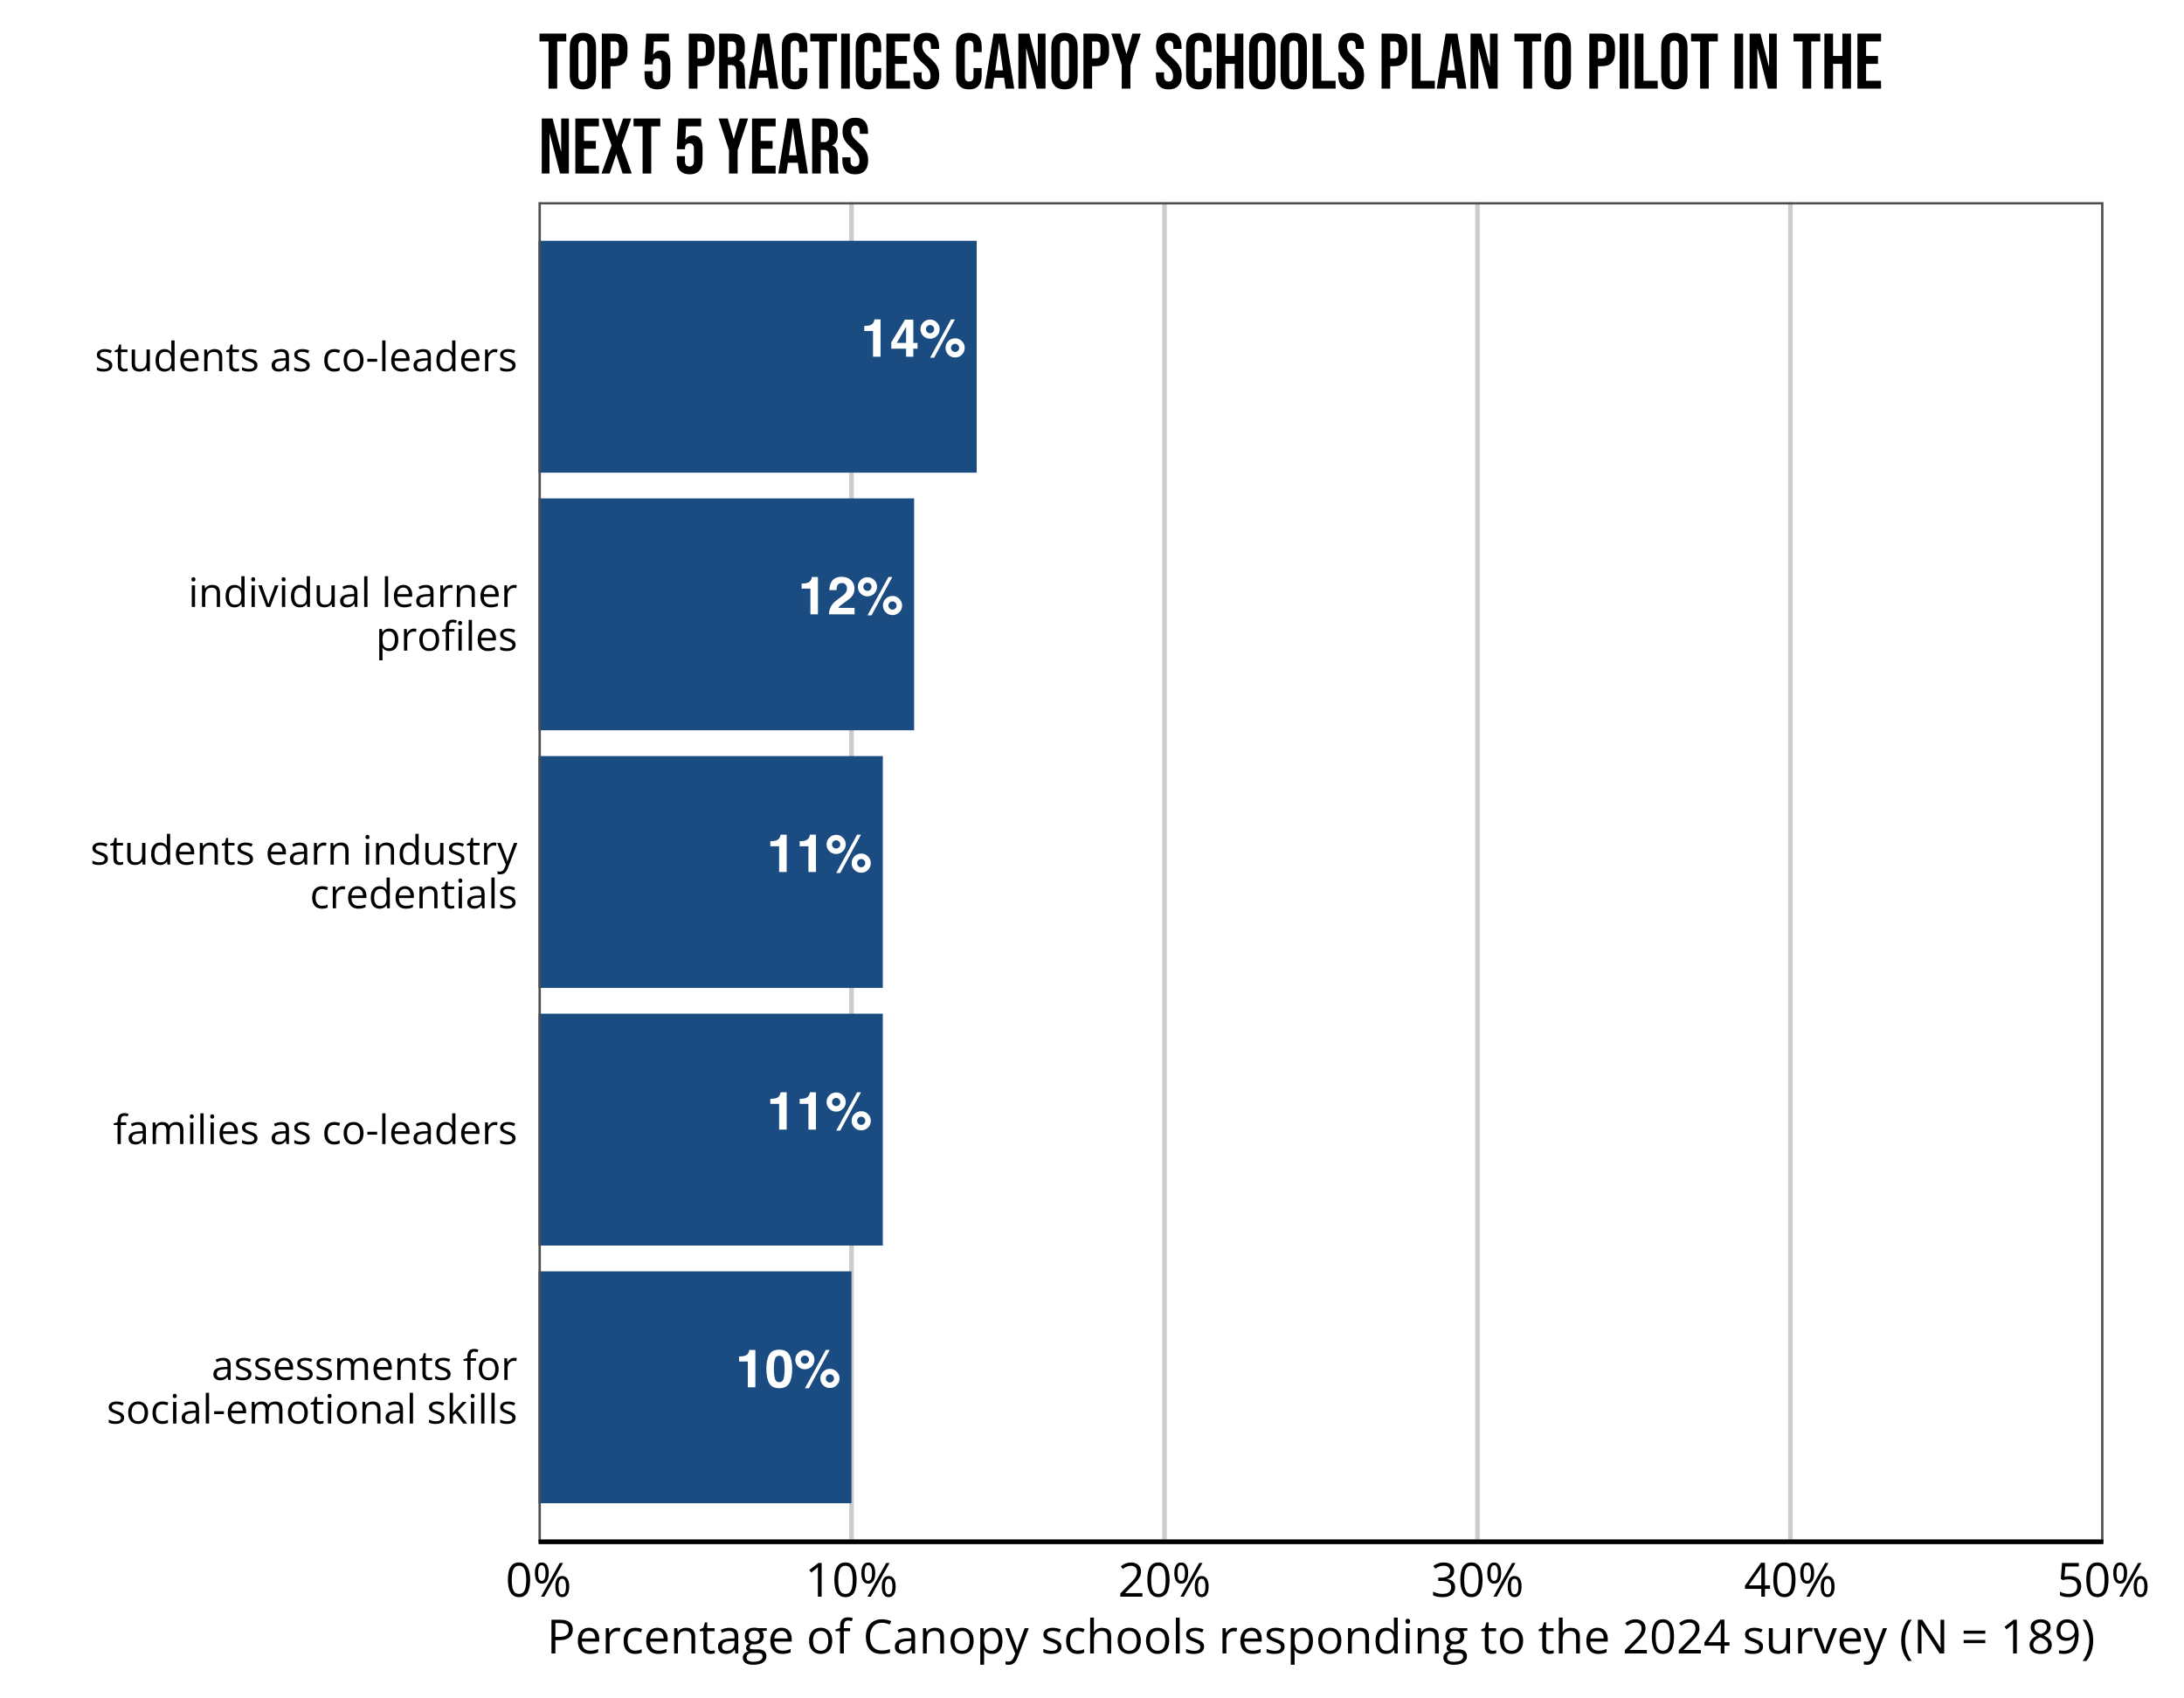 <?xml version="1.0" encoding="UTF-8"?>
<svg xmlns="http://www.w3.org/2000/svg" xmlns:xlink="http://www.w3.org/1999/xlink" width="648pt" height="504pt" viewBox="0 0 648 504" version="1.1">
<defs>
<g>
<symbol overflow="visible" id="glyph0-0">
<path style="stroke:none;" d="M 1.172 -11.266 L 10.25 -11.266 L 10.25 0 L 1.172 0 Z M 8.844 -1.406 L 8.844 -9.859 L 2.578 -9.859 L 2.578 -1.406 Z M 8.844 -1.406 "/>
</symbol>
<symbol overflow="visible" id="glyph0-1">
<path style="stroke:none;" d="M 5.922 0 L 3.688 0 L 3.688 -7.641 L 1.078 -7.641 L 1.078 -9.125 C 1.773 -9.156 2.258 -9.203 2.531 -9.266 C 2.969 -9.359 3.32 -9.551 3.594 -9.844 C 3.789 -10.039 3.938 -10.305 4.031 -10.641 C 4.082 -10.836 4.109 -10.984 4.109 -11.078 L 5.922 -11.078 Z M 5.922 0 "/>
</symbol>
<symbol overflow="visible" id="glyph0-2">
<path style="stroke:none;" d="M 8.188 -4.094 L 8.188 -2.391 L 6.938 -2.391 L 6.938 0 L 4.797 0 L 4.797 -2.391 L 0.406 -2.391 L 0.406 -4.281 L 4.484 -11.016 L 6.938 -11.016 L 6.938 -4.094 Z M 2.031 -4.094 L 4.797 -4.094 L 4.797 -8.875 Z M 2.031 -4.094 "/>
</symbol>
<symbol overflow="visible" id="glyph0-3">
<path style="stroke:none;" d="M 7.797 -2.625 C 7.797 -3.414 8.07 -4.086 8.625 -4.641 C 9.176 -5.191 9.848 -5.469 10.641 -5.469 C 11.422 -5.469 12.086 -5.188 12.641 -4.625 C 13.203 -4.07 13.484 -3.406 13.484 -2.625 C 13.484 -1.832 13.203 -1.16 12.641 -0.609 C 12.086 -0.055 11.422 0.219 10.641 0.219 C 9.848 0.219 9.176 -0.055 8.625 -0.609 C 8.07 -1.16 7.797 -1.832 7.797 -2.625 Z M 1.188 -6.172 C 0.633 -6.734 0.359 -7.406 0.359 -8.188 C 0.359 -8.969 0.633 -9.633 1.188 -10.188 C 1.75 -10.75 2.422 -11.031 3.203 -11.031 C 3.984 -11.031 4.648 -10.75 5.203 -10.188 C 5.766 -9.633 6.047 -8.969 6.047 -8.188 C 6.047 -7.406 5.77 -6.734 5.219 -6.172 C 4.664 -5.617 3.992 -5.344 3.203 -5.344 C 2.422 -5.344 1.75 -5.617 1.188 -6.172 Z M 4.406 0.297 L 3.219 0.297 L 9.422 -11.078 L 10.578 -11.078 Z M 9.781 -1.766 C 10.008 -1.523 10.297 -1.406 10.641 -1.406 C 10.973 -1.406 11.254 -1.523 11.484 -1.766 C 11.723 -2.004 11.844 -2.289 11.844 -2.625 C 11.844 -2.957 11.723 -3.242 11.484 -3.484 C 11.254 -3.723 10.973 -3.844 10.641 -3.844 C 10.297 -3.844 10.004 -3.723 9.766 -3.484 C 9.535 -3.242 9.422 -2.957 9.422 -2.625 C 9.422 -2.289 9.539 -2.004 9.781 -1.766 Z M 2.344 -7.328 C 2.582 -7.086 2.867 -6.969 3.203 -6.969 C 3.535 -6.969 3.82 -7.086 4.062 -7.328 C 4.301 -7.566 4.422 -7.852 4.422 -8.188 C 4.422 -8.52 4.301 -8.805 4.062 -9.047 C 3.82 -9.285 3.535 -9.406 3.203 -9.406 C 2.867 -9.406 2.582 -9.285 2.344 -9.047 C 2.102 -8.805 1.984 -8.52 1.984 -8.188 C 1.984 -7.852 2.102 -7.566 2.344 -7.328 Z M 2.344 -7.328 "/>
</symbol>
<symbol overflow="visible" id="glyph0-4">
<path style="stroke:none;" d="M 5.438 -8.828 C 5.176 -9.141 4.805 -9.297 4.328 -9.297 C 3.66 -9.297 3.207 -9.047 2.969 -8.547 C 2.832 -8.266 2.754 -7.812 2.734 -7.188 L 0.609 -7.188 C 0.648 -8.133 0.82 -8.898 1.125 -9.484 C 1.707 -10.586 2.738 -11.141 4.219 -11.141 C 5.395 -11.141 6.328 -10.812 7.016 -10.156 C 7.711 -9.508 8.062 -8.648 8.062 -7.578 C 8.062 -6.766 7.816 -6.035 7.328 -5.391 C 7.004 -4.973 6.473 -4.504 5.734 -3.984 L 4.875 -3.359 C 4.32 -2.973 3.945 -2.691 3.75 -2.516 C 3.551 -2.348 3.379 -2.148 3.234 -1.922 L 8.078 -1.922 L 8.078 0 L 0.484 0 C 0.504 -0.789 0.676 -1.516 1 -2.172 C 1.312 -2.91 2.047 -3.695 3.203 -4.531 C 4.203 -5.25 4.852 -5.758 5.156 -6.062 C 5.602 -6.551 5.828 -7.082 5.828 -7.656 C 5.828 -8.125 5.695 -8.516 5.438 -8.828 Z M 5.438 -8.828 "/>
</symbol>
<symbol overflow="visible" id="glyph0-5">
<path style="stroke:none;" d="M 4.312 0.281 C 2.895 0.281 1.898 -0.211 1.328 -1.203 C 0.766 -2.191 0.484 -3.602 0.484 -5.438 C 0.484 -7.27 0.766 -8.68 1.328 -9.672 C 1.898 -10.66 2.895 -11.156 4.312 -11.156 C 5.719 -11.156 6.707 -10.66 7.281 -9.672 C 7.852 -8.68 8.141 -7.27 8.141 -5.438 C 8.141 -3.602 7.852 -2.191 7.281 -1.203 C 6.707 -0.211 5.719 0.281 4.312 0.281 Z M 5.594 -2.516 C 5.789 -3.191 5.891 -4.164 5.891 -5.438 C 5.891 -6.77 5.785 -7.754 5.578 -8.391 C 5.379 -9.035 4.957 -9.359 4.312 -9.359 C 3.664 -9.359 3.238 -9.035 3.031 -8.391 C 2.82 -7.754 2.719 -6.77 2.719 -5.438 C 2.719 -4.164 2.82 -3.191 3.031 -2.516 C 3.238 -1.836 3.664 -1.5 4.312 -1.5 C 4.957 -1.5 5.383 -1.836 5.594 -2.516 Z M 5.594 -2.516 "/>
</symbol>
<symbol overflow="visible" id="glyph1-0">
<path style="stroke:none;" d=""/>
</symbol>
<symbol overflow="visible" id="glyph1-1">
<path style="stroke:none;" d="M 3.422 -6.531 C 4.191 -6.531 4.758 -6.359 5.125 -6.016 C 5.5 -5.672 5.688 -5.117 5.688 -4.359 L 5.688 0 L 4.984 0 L 4.797 -0.953 L 4.75 -0.953 C 4.57 -0.711 4.383 -0.516 4.188 -0.359 C 3.988 -0.203 3.758 -0.082 3.5 0 C 3.25 0.082 2.938 0.125 2.562 0.125 C 2.176 0.125 1.832 0.055 1.531 -0.078 C 1.227 -0.223 0.988 -0.43 0.812 -0.703 C 0.633 -0.984 0.547 -1.336 0.547 -1.766 C 0.547 -2.398 0.801 -2.891 1.312 -3.234 C 1.82 -3.578 2.598 -3.766 3.641 -3.797 L 4.734 -3.844 L 4.734 -4.25 C 4.734 -4.801 4.613 -5.188 4.375 -5.406 C 4.145 -5.633 3.812 -5.75 3.375 -5.75 C 3.039 -5.75 2.719 -5.695 2.406 -5.594 C 2.102 -5.5 1.816 -5.383 1.547 -5.25 L 1.25 -5.984 C 1.539 -6.141 1.875 -6.27 2.25 -6.375 C 2.625 -6.477 3.016 -6.531 3.422 -6.531 Z M 4.734 -3.172 L 3.75 -3.125 C 2.945 -3.094 2.379 -2.961 2.047 -2.734 C 1.723 -2.504 1.562 -2.176 1.562 -1.75 C 1.562 -1.383 1.672 -1.113 1.891 -0.938 C 2.117 -0.758 2.414 -0.672 2.781 -0.672 C 3.352 -0.672 3.82 -0.828 4.188 -1.141 C 4.551 -1.461 4.734 -1.941 4.734 -2.578 Z M 4.734 -3.172 "/>
</symbol>
<symbol overflow="visible" id="glyph1-2">
<path style="stroke:none;" d="M 5.188 -1.766 C 5.188 -1.348 5.082 -1 4.875 -0.719 C 4.664 -0.445 4.367 -0.238 3.984 -0.094 C 3.609 0.051 3.156 0.125 2.625 0.125 C 2.176 0.125 1.785 0.086 1.453 0.016 C 1.129 -0.055 0.848 -0.156 0.609 -0.281 L 0.609 -1.188 C 0.867 -1.051 1.18 -0.93 1.547 -0.828 C 1.91 -0.723 2.281 -0.672 2.656 -0.672 C 3.207 -0.672 3.609 -0.758 3.859 -0.938 C 4.109 -1.125 4.234 -1.367 4.234 -1.672 C 4.234 -1.848 4.18 -2.004 4.078 -2.141 C 3.984 -2.273 3.816 -2.406 3.578 -2.531 C 3.348 -2.656 3.023 -2.797 2.609 -2.953 C 2.203 -3.109 1.848 -3.266 1.547 -3.422 C 1.254 -3.578 1.023 -3.766 0.859 -3.984 C 0.691 -4.203 0.609 -4.492 0.609 -4.859 C 0.609 -5.398 0.828 -5.816 1.266 -6.109 C 1.711 -6.398 2.289 -6.547 3 -6.547 C 3.395 -6.547 3.758 -6.504 4.094 -6.422 C 4.426 -6.348 4.742 -6.25 5.047 -6.125 L 4.719 -5.344 C 4.445 -5.457 4.16 -5.551 3.859 -5.625 C 3.555 -5.707 3.25 -5.75 2.938 -5.75 C 2.488 -5.75 2.145 -5.672 1.906 -5.516 C 1.664 -5.367 1.547 -5.164 1.547 -4.906 C 1.547 -4.707 1.598 -4.539 1.703 -4.406 C 1.816 -4.281 2 -4.16 2.25 -4.047 C 2.5 -3.941 2.82 -3.812 3.219 -3.656 C 3.625 -3.508 3.973 -3.352 4.266 -3.188 C 4.555 -3.031 4.781 -2.836 4.938 -2.609 C 5.102 -2.391 5.188 -2.109 5.188 -1.766 Z M 5.188 -1.766 "/>
</symbol>
<symbol overflow="visible" id="glyph1-3">
<path style="stroke:none;" d="M 3.5 -6.547 C 4.039 -6.547 4.504 -6.422 4.891 -6.172 C 5.285 -5.93 5.586 -5.594 5.797 -5.156 C 6.004 -4.719 6.109 -4.211 6.109 -3.641 L 6.109 -3.031 L 1.672 -3.031 C 1.68 -2.281 1.867 -1.707 2.234 -1.312 C 2.598 -0.914 3.113 -0.719 3.781 -0.719 C 4.188 -0.719 4.547 -0.754 4.859 -0.828 C 5.172 -0.898 5.492 -1.008 5.828 -1.156 L 5.828 -0.297 C 5.504 -0.148 5.18 -0.047 4.859 0.016 C 4.547 0.086 4.172 0.125 3.734 0.125 C 3.117 0.125 2.582 0 2.125 -0.25 C 1.664 -0.508 1.305 -0.883 1.047 -1.375 C 0.797 -1.863 0.672 -2.461 0.672 -3.172 C 0.672 -3.859 0.785 -4.453 1.016 -4.953 C 1.242 -5.461 1.57 -5.852 2 -6.125 C 2.426 -6.406 2.926 -6.547 3.5 -6.547 Z M 3.484 -5.75 C 2.961 -5.75 2.547 -5.578 2.234 -5.234 C 1.93 -4.891 1.75 -4.414 1.688 -3.812 L 5.094 -3.812 C 5.094 -4.195 5.031 -4.531 4.906 -4.812 C 4.789 -5.102 4.613 -5.332 4.375 -5.5 C 4.145 -5.664 3.848 -5.75 3.484 -5.75 Z M 3.484 -5.75 "/>
</symbol>
<symbol overflow="visible" id="glyph1-4">
<path style="stroke:none;" d="M 8 -6.547 C 8.707 -6.547 9.238 -6.359 9.594 -5.984 C 9.957 -5.617 10.141 -5.023 10.141 -4.203 L 10.141 0 L 9.172 0 L 9.172 -4.156 C 9.172 -4.676 9.055 -5.066 8.828 -5.328 C 8.609 -5.586 8.281 -5.719 7.844 -5.719 C 7.219 -5.719 6.766 -5.535 6.484 -5.172 C 6.203 -4.816 6.062 -4.289 6.062 -3.594 L 6.062 0 L 5.094 0 L 5.094 -4.156 C 5.094 -4.508 5.039 -4.801 4.938 -5.031 C 4.844 -5.258 4.695 -5.43 4.5 -5.547 C 4.301 -5.66 4.051 -5.719 3.75 -5.719 C 3.332 -5.719 2.992 -5.629 2.734 -5.453 C 2.473 -5.273 2.285 -5.016 2.172 -4.672 C 2.055 -4.328 2 -3.906 2 -3.406 L 2 0 L 1.031 0 L 1.031 -6.422 L 1.812 -6.422 L 1.953 -5.516 L 2.016 -5.516 C 2.141 -5.734 2.301 -5.922 2.5 -6.078 C 2.695 -6.234 2.914 -6.348 3.156 -6.422 C 3.395 -6.504 3.648 -6.547 3.922 -6.547 C 4.41 -6.547 4.82 -6.453 5.156 -6.266 C 5.488 -6.086 5.727 -5.812 5.875 -5.438 L 5.922 -5.438 C 6.129 -5.812 6.414 -6.086 6.781 -6.266 C 7.156 -6.453 7.562 -6.547 8 -6.547 Z M 8 -6.547 "/>
</symbol>
<symbol overflow="visible" id="glyph1-5">
<path style="stroke:none;" d="M 4.062 -6.547 C 4.82 -6.547 5.395 -6.359 5.781 -5.984 C 6.176 -5.609 6.375 -5.008 6.375 -4.188 L 6.375 0 L 5.422 0 L 5.422 -4.125 C 5.422 -4.656 5.297 -5.051 5.047 -5.312 C 4.805 -5.582 4.438 -5.719 3.938 -5.719 C 3.219 -5.719 2.711 -5.516 2.422 -5.109 C 2.141 -4.711 2 -4.129 2 -3.359 L 2 0 L 1.031 0 L 1.031 -6.422 L 1.812 -6.422 L 1.953 -5.5 L 2.016 -5.5 C 2.148 -5.727 2.32 -5.914 2.531 -6.062 C 2.738 -6.219 2.973 -6.336 3.234 -6.422 C 3.504 -6.504 3.781 -6.547 4.062 -6.547 Z M 4.062 -6.547 "/>
</symbol>
<symbol overflow="visible" id="glyph1-6">
<path style="stroke:none;" d="M 3.094 -0.688 C 3.258 -0.688 3.426 -0.695 3.594 -0.719 C 3.758 -0.75 3.895 -0.785 4 -0.828 L 4 -0.062 C 3.883 -0.008 3.727 0.031 3.531 0.062 C 3.332 0.102 3.133 0.125 2.938 0.125 C 2.602 0.125 2.297 0.066 2.016 -0.047 C 1.734 -0.172 1.508 -0.375 1.344 -0.656 C 1.188 -0.945 1.109 -1.348 1.109 -1.859 L 1.109 -5.656 L 0.188 -5.656 L 0.188 -6.141 L 1.109 -6.516 L 1.5 -7.906 L 2.078 -7.906 L 2.078 -6.422 L 3.969 -6.422 L 3.969 -5.656 L 2.078 -5.656 L 2.078 -1.875 C 2.078 -1.477 2.172 -1.18 2.359 -0.984 C 2.547 -0.785 2.789 -0.688 3.094 -0.688 Z M 3.094 -0.688 "/>
</symbol>
<symbol overflow="visible" id="glyph1-7">
<path style="stroke:none;" d=""/>
</symbol>
<symbol overflow="visible" id="glyph1-8">
<path style="stroke:none;" d="M 3.891 -5.656 L 2.281 -5.656 L 2.281 0 L 1.312 0 L 1.312 -5.656 L 0.172 -5.656 L 0.172 -6.125 L 1.312 -6.453 L 1.312 -6.875 C 1.312 -7.414 1.391 -7.852 1.547 -8.188 C 1.711 -8.531 1.945 -8.781 2.25 -8.938 C 2.551 -9.102 2.922 -9.188 3.359 -9.188 C 3.609 -9.188 3.832 -9.16 4.031 -9.109 C 4.238 -9.066 4.422 -9.02 4.578 -8.969 L 4.328 -8.203 C 4.191 -8.242 4.039 -8.281 3.875 -8.312 C 3.719 -8.352 3.551 -8.375 3.375 -8.375 C 3 -8.375 2.723 -8.254 2.547 -8.016 C 2.367 -7.773 2.281 -7.398 2.281 -6.891 L 2.281 -6.422 L 3.891 -6.422 Z M 3.891 -5.656 "/>
</symbol>
<symbol overflow="visible" id="glyph1-9">
<path style="stroke:none;" d="M 6.562 -3.219 C 6.562 -2.695 6.492 -2.227 6.359 -1.812 C 6.223 -1.395 6.023 -1.039 5.766 -0.75 C 5.504 -0.469 5.191 -0.25 4.828 -0.094 C 4.461 0.051 4.051 0.125 3.594 0.125 C 3.164 0.125 2.77 0.051 2.406 -0.094 C 2.051 -0.25 1.742 -0.469 1.484 -0.75 C 1.223 -1.039 1.02 -1.395 0.875 -1.812 C 0.738 -2.227 0.672 -2.695 0.672 -3.219 C 0.672 -3.926 0.789 -4.523 1.031 -5.016 C 1.27 -5.516 1.609 -5.895 2.047 -6.156 C 2.492 -6.414 3.023 -6.547 3.641 -6.547 C 4.223 -6.547 4.734 -6.41 5.172 -6.141 C 5.609 -5.879 5.945 -5.5 6.188 -5 C 6.438 -4.508 6.562 -3.914 6.562 -3.219 Z M 1.672 -3.219 C 1.672 -2.707 1.738 -2.258 1.875 -1.875 C 2.02 -1.5 2.234 -1.207 2.516 -1 C 2.797 -0.789 3.16 -0.688 3.609 -0.688 C 4.055 -0.688 4.422 -0.789 4.703 -1 C 4.992 -1.207 5.207 -1.5 5.344 -1.875 C 5.488 -2.258 5.562 -2.707 5.562 -3.219 C 5.562 -3.727 5.488 -4.172 5.344 -4.547 C 5.207 -4.922 5 -5.207 4.719 -5.406 C 4.438 -5.613 4.066 -5.719 3.609 -5.719 C 2.941 -5.719 2.453 -5.492 2.141 -5.047 C 1.828 -4.609 1.672 -4 1.672 -3.219 Z M 1.672 -3.219 "/>
</symbol>
<symbol overflow="visible" id="glyph1-10">
<path style="stroke:none;" d="M 3.938 -6.547 C 4.07 -6.547 4.207 -6.535 4.344 -6.516 C 4.488 -6.504 4.613 -6.488 4.719 -6.469 L 4.594 -5.562 C 4.488 -5.594 4.375 -5.613 4.25 -5.625 C 4.125 -5.645 4.004 -5.656 3.891 -5.656 C 3.629 -5.656 3.383 -5.602 3.156 -5.5 C 2.926 -5.395 2.723 -5.242 2.547 -5.047 C 2.379 -4.859 2.242 -4.625 2.141 -4.344 C 2.047 -4.07 2 -3.773 2 -3.453 L 2 0 L 1.031 0 L 1.031 -6.422 L 1.828 -6.422 L 1.938 -5.234 L 1.984 -5.234 C 2.117 -5.473 2.281 -5.691 2.469 -5.891 C 2.656 -6.086 2.867 -6.242 3.109 -6.359 C 3.359 -6.484 3.633 -6.547 3.938 -6.547 Z M 3.938 -6.547 "/>
</symbol>
<symbol overflow="visible" id="glyph1-11">
<path style="stroke:none;" d="M 3.594 0.125 C 3.02 0.125 2.508 0.004 2.062 -0.234 C 1.625 -0.473 1.281 -0.836 1.031 -1.328 C 0.789 -1.816 0.672 -2.43 0.672 -3.172 C 0.672 -3.953 0.801 -4.586 1.062 -5.078 C 1.32 -5.578 1.676 -5.945 2.125 -6.188 C 2.582 -6.426 3.102 -6.547 3.688 -6.547 C 4.008 -6.547 4.316 -6.508 4.609 -6.438 C 4.91 -6.375 5.16 -6.297 5.359 -6.203 L 5.062 -5.391 C 4.863 -5.461 4.633 -5.531 4.375 -5.594 C 4.125 -5.656 3.891 -5.688 3.672 -5.688 C 3.223 -5.688 2.848 -5.586 2.547 -5.391 C 2.254 -5.203 2.035 -4.922 1.891 -4.547 C 1.742 -4.18 1.672 -3.727 1.672 -3.188 C 1.672 -2.664 1.742 -2.223 1.891 -1.859 C 2.035 -1.492 2.25 -1.211 2.531 -1.016 C 2.812 -0.828 3.164 -0.734 3.594 -0.734 C 3.938 -0.734 4.242 -0.766 4.516 -0.828 C 4.785 -0.898 5.031 -0.988 5.25 -1.094 L 5.25 -0.219 C 5.039 -0.113 4.801 -0.031 4.531 0.031 C 4.27 0.094 3.957 0.125 3.594 0.125 Z M 3.594 0.125 "/>
</symbol>
<symbol overflow="visible" id="glyph1-12">
<path style="stroke:none;" d="M 2 -6.422 L 2 0 L 1.031 0 L 1.031 -6.422 Z M 1.531 -8.828 C 1.688 -8.828 1.82 -8.773 1.938 -8.672 C 2.051 -8.566 2.109 -8.406 2.109 -8.188 C 2.109 -7.969 2.051 -7.805 1.938 -7.703 C 1.82 -7.598 1.688 -7.547 1.531 -7.547 C 1.352 -7.547 1.207 -7.598 1.094 -7.703 C 0.988 -7.805 0.938 -7.969 0.938 -8.188 C 0.938 -8.406 0.988 -8.566 1.094 -8.672 C 1.207 -8.773 1.352 -8.828 1.531 -8.828 Z M 1.531 -8.828 "/>
</symbol>
<symbol overflow="visible" id="glyph1-13">
<path style="stroke:none;" d="M 2 0 L 1.031 0 L 1.031 -9.125 L 2 -9.125 Z M 2 0 "/>
</symbol>
<symbol overflow="visible" id="glyph1-14">
<path style="stroke:none;" d="M 0.484 -2.797 L 0.484 -3.656 L 3.391 -3.656 L 3.391 -2.797 Z M 0.484 -2.797 "/>
</symbol>
<symbol overflow="visible" id="glyph1-15">
<path style="stroke:none;" d="M 2 -9.125 L 2 -4.391 C 2 -4.234 1.988 -4.039 1.969 -3.812 C 1.957 -3.582 1.953 -3.383 1.953 -3.219 L 1.984 -3.219 C 2.066 -3.32 2.188 -3.473 2.344 -3.672 C 2.5 -3.867 2.633 -4.031 2.75 -4.156 L 4.875 -6.422 L 6.031 -6.422 L 3.438 -3.688 L 6.219 0 L 5.047 0 L 2.766 -3.047 L 2 -2.328 L 2 0 L 1.031 0 L 1.031 -9.125 Z M 2 -9.125 "/>
</symbol>
<symbol overflow="visible" id="glyph1-16">
<path style="stroke:none;" d="M 3.312 0.125 C 2.5 0.125 1.852 -0.148 1.375 -0.703 C 0.906 -1.266 0.672 -2.094 0.672 -3.188 C 0.672 -4.289 0.91 -5.125 1.391 -5.688 C 1.879 -6.258 2.523 -6.547 3.328 -6.547 C 3.672 -6.547 3.969 -6.5 4.219 -6.406 C 4.469 -6.312 4.688 -6.188 4.875 -6.031 C 5.062 -5.883 5.219 -5.719 5.344 -5.531 L 5.406 -5.531 C 5.395 -5.656 5.379 -5.82 5.359 -6.031 C 5.348 -6.238 5.344 -6.41 5.344 -6.547 L 5.344 -9.125 L 6.312 -9.125 L 6.312 0 L 5.531 0 L 5.375 -0.922 L 5.344 -0.922 C 5.219 -0.723 5.062 -0.547 4.875 -0.391 C 4.688 -0.234 4.461 -0.109 4.203 -0.016 C 3.953 0.078 3.656 0.125 3.312 0.125 Z M 3.469 -0.688 C 4.156 -0.688 4.641 -0.879 4.922 -1.266 C 5.203 -1.66 5.344 -2.242 5.344 -3.016 L 5.344 -3.188 C 5.344 -4.008 5.207 -4.641 4.938 -5.078 C 4.664 -5.516 4.176 -5.734 3.469 -5.734 C 2.863 -5.734 2.41 -5.504 2.109 -5.047 C 1.816 -4.586 1.672 -3.961 1.672 -3.172 C 1.672 -2.379 1.816 -1.766 2.109 -1.328 C 2.41 -0.898 2.863 -0.688 3.469 -0.688 Z M 3.469 -0.688 "/>
</symbol>
<symbol overflow="visible" id="glyph1-17">
<path style="stroke:none;" d="M 6.328 -6.422 L 6.328 0 L 5.531 0 L 5.391 -0.906 L 5.344 -0.906 C 5.207 -0.676 5.031 -0.484 4.812 -0.328 C 4.602 -0.18 4.367 -0.07 4.109 0 C 3.848 0.082 3.566 0.125 3.266 0.125 C 2.766 0.125 2.344 0.039 2 -0.125 C 1.656 -0.289 1.395 -0.547 1.219 -0.891 C 1.039 -1.234 0.953 -1.676 0.953 -2.219 L 0.953 -6.422 L 1.938 -6.422 L 1.938 -2.281 C 1.938 -1.75 2.055 -1.348 2.297 -1.078 C 2.547 -0.816 2.914 -0.688 3.406 -0.688 C 3.883 -0.688 4.266 -0.773 4.547 -0.953 C 4.828 -1.141 5.031 -1.406 5.156 -1.75 C 5.281 -2.102 5.344 -2.535 5.344 -3.047 L 5.344 -6.422 Z M 6.328 -6.422 "/>
</symbol>
<symbol overflow="visible" id="glyph1-18">
<path style="stroke:none;" d="M 0.016 -6.422 L 1.062 -6.422 L 2.469 -2.703 C 2.551 -2.484 2.629 -2.27 2.703 -2.062 C 2.773 -1.863 2.836 -1.672 2.891 -1.484 C 2.941 -1.305 2.984 -1.129 3.016 -0.953 L 3.062 -0.953 C 3.113 -1.148 3.191 -1.406 3.297 -1.719 C 3.398 -2.039 3.508 -2.367 3.625 -2.703 L 4.969 -6.422 L 6.016 -6.422 L 3.219 0.938 C 3.07 1.332 2.898 1.676 2.703 1.969 C 2.504 2.27 2.266 2.5 1.984 2.656 C 1.703 2.812 1.363 2.891 0.969 2.891 C 0.781 2.891 0.613 2.879 0.469 2.859 C 0.332 2.836 0.211 2.812 0.109 2.781 L 0.109 2 C 0.191 2.02 0.297 2.035 0.422 2.047 C 0.547 2.066 0.676 2.078 0.812 2.078 C 1.051 2.078 1.258 2.031 1.438 1.938 C 1.613 1.852 1.766 1.723 1.891 1.547 C 2.023 1.367 2.141 1.16 2.234 0.922 L 2.578 0.016 Z M 0.016 -6.422 "/>
</symbol>
<symbol overflow="visible" id="glyph1-19">
<path style="stroke:none;" d="M 2.438 0 L 0 -6.422 L 1.047 -6.422 L 2.453 -2.531 C 2.555 -2.27 2.656 -1.977 2.75 -1.656 C 2.852 -1.332 2.926 -1.078 2.969 -0.891 L 3 -0.891 C 3.051 -1.078 3.129 -1.332 3.234 -1.656 C 3.348 -1.977 3.453 -2.27 3.547 -2.531 L 4.953 -6.422 L 6 -6.422 L 3.547 0 Z M 2.438 0 "/>
</symbol>
<symbol overflow="visible" id="glyph1-20">
<path style="stroke:none;" d="M 4.047 -6.547 C 4.848 -6.547 5.484 -6.27 5.953 -5.719 C 6.43 -5.164 6.672 -4.336 6.672 -3.234 C 6.672 -2.504 6.562 -1.891 6.344 -1.391 C 6.125 -0.891 5.816 -0.508 5.422 -0.25 C 5.023 0 4.555 0.125 4.016 0.125 C 3.68 0.125 3.383 0.078 3.125 -0.016 C 2.863 -0.109 2.641 -0.227 2.453 -0.375 C 2.273 -0.531 2.125 -0.695 2 -0.875 L 1.938 -0.875 C 1.945 -0.727 1.957 -0.547 1.969 -0.328 C 1.988 -0.109 2 0.078 2 0.234 L 2 2.875 L 1.031 2.875 L 1.031 -6.422 L 1.828 -6.422 L 1.953 -5.469 L 2 -5.469 C 2.125 -5.664 2.273 -5.844 2.453 -6 C 2.641 -6.164 2.863 -6.297 3.125 -6.391 C 3.383 -6.492 3.691 -6.547 4.047 -6.547 Z M 3.875 -5.719 C 3.426 -5.719 3.066 -5.629 2.797 -5.453 C 2.523 -5.285 2.328 -5.031 2.203 -4.688 C 2.078 -4.344 2.008 -3.914 2 -3.406 L 2 -3.219 C 2 -2.676 2.055 -2.219 2.172 -1.844 C 2.297 -1.469 2.492 -1.18 2.766 -0.984 C 3.047 -0.785 3.422 -0.688 3.891 -0.688 C 4.285 -0.688 4.613 -0.797 4.875 -1.016 C 5.145 -1.234 5.344 -1.531 5.469 -1.906 C 5.602 -2.289 5.672 -2.734 5.672 -3.234 C 5.672 -3.992 5.52 -4.598 5.219 -5.047 C 4.926 -5.492 4.477 -5.719 3.875 -5.719 Z M 3.875 -5.719 "/>
</symbol>
<symbol overflow="visible" id="glyph2-0">
<path style="stroke:none;" d=""/>
</symbol>
<symbol overflow="visible" id="glyph2-1">
<path style="stroke:none;" d="M 7.297 -5.016 C 7.297 -4.203 7.234 -3.473 7.109 -2.828 C 6.984 -2.191 6.785 -1.648 6.516 -1.203 C 6.254 -0.766 5.914 -0.43 5.5 -0.203 C 5.082 0.023 4.582 0.141 4 0.141 C 3.25 0.141 2.629 -0.062 2.141 -0.469 C 1.66 -0.875 1.301 -1.461 1.062 -2.234 C 0.82 -3.004 0.703 -3.93 0.703 -5.016 C 0.703 -6.078 0.812 -6.992 1.031 -7.766 C 1.25 -8.535 1.598 -9.125 2.078 -9.531 C 2.555 -9.945 3.195 -10.156 4 -10.156 C 4.75 -10.156 5.363 -9.945 5.844 -9.531 C 6.332 -9.125 6.695 -8.535 6.938 -7.766 C 7.176 -7.004 7.297 -6.086 7.297 -5.016 Z M 1.844 -5.016 C 1.844 -4.078 1.91 -3.297 2.047 -2.672 C 2.191 -2.055 2.422 -1.594 2.734 -1.281 C 3.055 -0.977 3.477 -0.828 4 -0.828 C 4.508 -0.828 4.922 -0.977 5.234 -1.281 C 5.555 -1.594 5.785 -2.055 5.922 -2.672 C 6.066 -3.297 6.141 -4.078 6.141 -5.016 C 6.141 -5.93 6.066 -6.695 5.922 -7.312 C 5.785 -7.926 5.562 -8.391 5.25 -8.703 C 4.938 -9.016 4.52 -9.172 4 -9.172 C 3.469 -9.172 3.047 -9.016 2.734 -8.703 C 2.422 -8.391 2.191 -7.926 2.047 -7.312 C 1.91 -6.695 1.844 -5.93 1.844 -5.016 Z M 1.844 -5.016 "/>
</symbol>
<symbol overflow="visible" id="glyph2-2">
<path style="stroke:none;" d="M 2.734 -10.141 C 3.41 -10.141 3.926 -9.863 4.281 -9.312 C 4.633 -8.77 4.812 -8.004 4.812 -7.016 C 4.812 -6.023 4.641 -5.25 4.297 -4.688 C 3.953 -4.133 3.43 -3.859 2.734 -3.859 C 2.078 -3.859 1.57 -4.133 1.219 -4.688 C 0.875 -5.25 0.703 -6.023 0.703 -7.016 C 0.703 -8.004 0.867 -8.77 1.203 -9.312 C 1.535 -9.863 2.047 -10.141 2.734 -10.141 Z M 2.734 -9.328 C 2.359 -9.328 2.082 -9.133 1.906 -8.75 C 1.738 -8.363 1.656 -7.785 1.656 -7.016 C 1.656 -6.242 1.738 -5.66 1.906 -5.266 C 2.082 -4.879 2.359 -4.688 2.734 -4.688 C 3.109 -4.688 3.391 -4.879 3.578 -5.266 C 3.766 -5.66 3.859 -6.242 3.859 -7.016 C 3.859 -7.773 3.766 -8.348 3.578 -8.734 C 3.398 -9.129 3.117 -9.328 2.734 -9.328 Z M 9.062 -10 L 3.516 0 L 2.516 0 L 8.062 -10 Z M 8.797 -6.125 C 9.473 -6.125 9.988 -5.852 10.344 -5.312 C 10.695 -4.77 10.875 -4.004 10.875 -3.016 C 10.875 -2.023 10.703 -1.25 10.359 -0.688 C 10.016 -0.133 9.492 0.141 8.797 0.141 C 8.129 0.141 7.625 -0.133 7.281 -0.688 C 6.938 -1.25 6.766 -2.023 6.766 -3.016 C 6.766 -4.004 6.926 -4.77 7.25 -5.312 C 7.582 -5.852 8.098 -6.125 8.797 -6.125 Z M 8.797 -5.312 C 8.422 -5.312 8.145 -5.117 7.969 -4.734 C 7.801 -4.348 7.719 -3.773 7.719 -3.016 C 7.719 -2.242 7.801 -1.66 7.969 -1.266 C 8.145 -0.879 8.422 -0.688 8.797 -0.688 C 9.172 -0.688 9.453 -0.879 9.641 -1.266 C 9.828 -1.648 9.922 -2.234 9.922 -3.016 C 9.922 -3.773 9.828 -4.348 9.641 -4.734 C 9.461 -5.117 9.18 -5.312 8.797 -5.312 Z M 8.797 -5.312 "/>
</symbol>
<symbol overflow="visible" id="glyph2-3">
<path style="stroke:none;" d="M 4.922 0 L 3.812 0 L 3.812 -7.078 C 3.812 -7.348 3.812 -7.578 3.812 -7.766 C 3.812 -7.961 3.812 -8.141 3.812 -8.297 C 3.82 -8.461 3.836 -8.633 3.859 -8.812 C 3.711 -8.664 3.578 -8.539 3.453 -8.438 C 3.336 -8.332 3.188 -8.203 3 -8.047 L 1.859 -7.141 L 1.266 -7.906 L 3.969 -10 L 4.922 -10 Z M 4.922 0 "/>
</symbol>
<symbol overflow="visible" id="glyph2-4">
<path style="stroke:none;" d="M 7.234 0 L 0.688 0 L 0.688 -0.953 L 3.359 -3.672 C 3.859 -4.172 4.273 -4.613 4.609 -5 C 4.953 -5.395 5.211 -5.781 5.391 -6.156 C 5.566 -6.539 5.656 -6.961 5.656 -7.422 C 5.656 -7.984 5.488 -8.41 5.156 -8.703 C 4.82 -9.004 4.379 -9.156 3.828 -9.156 C 3.359 -9.156 2.938 -9.07 2.562 -8.906 C 2.195 -8.75 1.816 -8.52 1.422 -8.219 L 0.828 -8.984 C 1.086 -9.203 1.375 -9.398 1.688 -9.578 C 2 -9.754 2.332 -9.891 2.688 -9.984 C 3.051 -10.086 3.43 -10.141 3.828 -10.141 C 4.453 -10.141 4.984 -10.031 5.422 -9.812 C 5.867 -9.602 6.211 -9.301 6.453 -8.906 C 6.703 -8.508 6.828 -8.035 6.828 -7.484 C 6.828 -6.953 6.723 -6.457 6.516 -6 C 6.305 -5.551 6.008 -5.102 5.625 -4.656 C 5.25 -4.219 4.812 -3.75 4.312 -3.25 L 2.141 -1.094 L 2.141 -1.047 L 7.234 -1.047 Z M 7.234 0 "/>
</symbol>
<symbol overflow="visible" id="glyph2-5">
<path style="stroke:none;" d="M 6.875 -7.656 C 6.875 -7.219 6.785 -6.832 6.609 -6.5 C 6.43 -6.176 6.188 -5.91 5.875 -5.703 C 5.57 -5.492 5.211 -5.348 4.797 -5.266 L 4.797 -5.203 C 5.586 -5.109 6.18 -4.852 6.578 -4.438 C 6.973 -4.031 7.172 -3.492 7.172 -2.828 C 7.172 -2.254 7.035 -1.742 6.766 -1.297 C 6.492 -0.848 6.078 -0.492 5.516 -0.234 C 4.961 0.016 4.254 0.141 3.391 0.141 C 2.859 0.141 2.367 0.098 1.922 0.016 C 1.473 -0.066 1.039 -0.207 0.625 -0.406 L 0.625 -1.484 C 1.039 -1.273 1.492 -1.113 1.984 -1 C 2.473 -0.883 2.941 -0.828 3.391 -0.828 C 4.305 -0.828 4.969 -1.004 5.375 -1.359 C 5.781 -1.723 5.984 -2.219 5.984 -2.844 C 5.984 -3.281 5.867 -3.629 5.641 -3.891 C 5.422 -4.16 5.098 -4.359 4.672 -4.484 C 4.254 -4.609 3.75 -4.672 3.156 -4.672 L 2.156 -4.672 L 2.156 -5.641 L 3.156 -5.641 C 3.695 -5.641 4.156 -5.719 4.531 -5.875 C 4.914 -6.039 5.207 -6.27 5.406 -6.562 C 5.602 -6.852 5.703 -7.195 5.703 -7.594 C 5.703 -8.094 5.531 -8.477 5.188 -8.75 C 4.852 -9.031 4.398 -9.172 3.828 -9.172 C 3.461 -9.172 3.133 -9.133 2.844 -9.062 C 2.551 -8.988 2.273 -8.891 2.016 -8.766 C 1.766 -8.641 1.516 -8.488 1.266 -8.312 L 0.688 -9.094 C 1.051 -9.375 1.492 -9.617 2.016 -9.828 C 2.547 -10.035 3.145 -10.141 3.812 -10.141 C 4.832 -10.141 5.598 -9.906 6.109 -9.438 C 6.617 -8.977 6.875 -8.383 6.875 -7.656 Z M 6.875 -7.656 "/>
</symbol>
<symbol overflow="visible" id="glyph2-6">
<path style="stroke:none;" d="M 7.734 -2.312 L 6.234 -2.312 L 6.234 0 L 5.141 0 L 5.141 -2.312 L 0.297 -2.312 L 0.297 -3.281 L 5.062 -10.047 L 6.234 -10.047 L 6.234 -3.344 L 7.734 -3.344 Z M 5.141 -3.344 L 5.141 -6.609 C 5.141 -6.859 5.141 -7.082 5.141 -7.281 C 5.141 -7.488 5.145 -7.68 5.156 -7.859 C 5.164 -8.035 5.176 -8.203 5.188 -8.359 C 5.195 -8.516 5.203 -8.672 5.203 -8.828 L 5.141 -8.828 C 5.055 -8.648 4.957 -8.457 4.844 -8.25 C 4.738 -8.051 4.629 -7.875 4.516 -7.719 L 1.422 -3.344 Z M 5.141 -3.344 "/>
</symbol>
<symbol overflow="visible" id="glyph2-7">
<path style="stroke:none;" d="M 3.844 -6.109 C 4.531 -6.109 5.125 -5.992 5.625 -5.766 C 6.125 -5.535 6.508 -5.203 6.781 -4.766 C 7.062 -4.328 7.203 -3.797 7.203 -3.172 C 7.203 -2.484 7.051 -1.891 6.75 -1.391 C 6.457 -0.898 6.031 -0.52 5.469 -0.25 C 4.914 0.008 4.254 0.141 3.484 0.141 C 2.961 0.141 2.477 0.094 2.031 0 C 1.582 -0.094 1.207 -0.227 0.906 -0.406 L 0.906 -1.484 C 1.238 -1.285 1.641 -1.125 2.109 -1 C 2.586 -0.883 3.051 -0.828 3.5 -0.828 C 4 -0.828 4.438 -0.906 4.812 -1.062 C 5.195 -1.227 5.492 -1.477 5.703 -1.812 C 5.922 -2.145 6.031 -2.562 6.031 -3.062 C 6.031 -3.727 5.828 -4.238 5.422 -4.594 C 5.016 -4.957 4.367 -5.141 3.484 -5.141 C 3.203 -5.141 2.891 -5.117 2.547 -5.078 C 2.211 -5.035 1.938 -4.984 1.719 -4.922 L 1.156 -5.312 L 1.531 -10 L 6.5 -10 L 6.5 -8.953 L 2.5 -8.953 L 2.25 -5.938 C 2.426 -5.977 2.648 -6.016 2.922 -6.047 C 3.191 -6.086 3.5 -6.109 3.844 -6.109 Z M 3.844 -6.109 "/>
</symbol>
<symbol overflow="visible" id="glyph2-8">
<path style="stroke:none;" d="M 3.984 -10 C 5.266 -10 6.203 -9.742 6.797 -9.234 C 7.398 -8.734 7.703 -8.016 7.703 -7.078 C 7.703 -6.648 7.629 -6.242 7.484 -5.859 C 7.348 -5.484 7.125 -5.148 6.812 -4.859 C 6.5 -4.578 6.094 -4.352 5.594 -4.188 C 5.094 -4.02 4.477 -3.938 3.75 -3.938 L 2.531 -3.938 L 2.531 0 L 1.375 0 L 1.375 -10 Z M 3.875 -9 L 2.531 -9 L 2.531 -4.922 L 3.609 -4.922 C 4.254 -4.922 4.789 -4.988 5.219 -5.125 C 5.645 -5.27 5.961 -5.492 6.172 -5.797 C 6.391 -6.109 6.5 -6.52 6.5 -7.031 C 6.5 -7.695 6.285 -8.191 5.859 -8.516 C 5.43 -8.836 4.77 -9 3.875 -9 Z M 3.875 -9 "/>
</symbol>
<symbol overflow="visible" id="glyph2-9">
<path style="stroke:none;" d="M 4.078 -7.625 C 4.711 -7.625 5.258 -7.484 5.719 -7.203 C 6.176 -6.922 6.523 -6.523 6.766 -6.016 C 7.004 -5.504 7.125 -4.91 7.125 -4.234 L 7.125 -3.531 L 1.953 -3.531 C 1.961 -2.656 2.18 -1.984 2.609 -1.516 C 3.035 -1.055 3.633 -0.828 4.406 -0.828 C 4.875 -0.828 5.289 -0.867 5.656 -0.953 C 6.02 -1.047 6.398 -1.176 6.797 -1.344 L 6.797 -0.344 C 6.422 -0.176 6.047 -0.055 5.672 0.016 C 5.297 0.098 4.859 0.141 4.359 0.141 C 3.641 0.141 3.008 -0.004 2.469 -0.297 C 1.938 -0.598 1.52 -1.031 1.219 -1.594 C 0.926 -2.164 0.781 -2.863 0.781 -3.688 C 0.781 -4.5 0.914 -5.195 1.188 -5.781 C 1.457 -6.375 1.836 -6.828 2.328 -7.141 C 2.828 -7.461 3.41 -7.625 4.078 -7.625 Z M 4.062 -6.703 C 3.457 -6.703 2.973 -6.504 2.609 -6.109 C 2.254 -5.711 2.039 -5.156 1.969 -4.438 L 5.938 -4.438 C 5.938 -4.883 5.867 -5.273 5.734 -5.609 C 5.598 -5.953 5.391 -6.219 5.109 -6.406 C 4.836 -6.602 4.488 -6.703 4.062 -6.703 Z M 4.062 -6.703 "/>
</symbol>
<symbol overflow="visible" id="glyph2-10">
<path style="stroke:none;" d="M 4.594 -7.625 C 4.75 -7.625 4.906 -7.613 5.062 -7.594 C 5.227 -7.582 5.379 -7.566 5.516 -7.547 L 5.359 -6.484 C 5.242 -6.516 5.109 -6.539 4.953 -6.562 C 4.805 -6.582 4.664 -6.594 4.531 -6.594 C 4.227 -6.594 3.941 -6.531 3.672 -6.406 C 3.41 -6.289 3.18 -6.117 2.984 -5.891 C 2.785 -5.66 2.629 -5.383 2.516 -5.062 C 2.398 -4.75 2.344 -4.398 2.344 -4.016 L 2.344 0 L 1.203 0 L 1.203 -7.5 L 2.141 -7.5 L 2.266 -6.109 L 2.312 -6.109 C 2.469 -6.391 2.656 -6.645 2.875 -6.875 C 3.094 -7.102 3.344 -7.285 3.625 -7.422 C 3.914 -7.555 4.238 -7.625 4.594 -7.625 Z M 4.594 -7.625 "/>
</symbol>
<symbol overflow="visible" id="glyph2-11">
<path style="stroke:none;" d="M 4.203 0.141 C 3.523 0.141 2.926 0 2.406 -0.281 C 1.895 -0.562 1.492 -0.984 1.203 -1.547 C 0.922 -2.117 0.781 -2.836 0.781 -3.703 C 0.781 -4.609 0.93 -5.348 1.234 -5.922 C 1.535 -6.504 1.953 -6.93 2.484 -7.203 C 3.016 -7.484 3.625 -7.625 4.312 -7.625 C 4.688 -7.625 5.047 -7.586 5.391 -7.516 C 5.734 -7.441 6.02 -7.348 6.25 -7.234 L 5.906 -6.281 C 5.676 -6.375 5.41 -6.457 5.109 -6.531 C 4.816 -6.602 4.539 -6.641 4.281 -6.641 C 3.758 -6.641 3.328 -6.523 2.984 -6.297 C 2.641 -6.078 2.379 -5.75 2.203 -5.312 C 2.035 -4.883 1.953 -4.352 1.953 -3.719 C 1.953 -3.113 2.035 -2.598 2.203 -2.172 C 2.367 -1.742 2.617 -1.414 2.953 -1.188 C 3.285 -0.957 3.695 -0.844 4.188 -0.844 C 4.582 -0.844 4.941 -0.883 5.266 -0.969 C 5.586 -1.051 5.875 -1.148 6.125 -1.266 L 6.125 -0.266 C 5.875 -0.129 5.594 -0.031 5.281 0.031 C 4.977 0.102 4.617 0.141 4.203 0.141 Z M 4.203 0.141 "/>
</symbol>
<symbol overflow="visible" id="glyph2-12">
<path style="stroke:none;" d="M 4.75 -7.625 C 5.633 -7.625 6.301 -7.406 6.75 -6.969 C 7.207 -6.539 7.438 -5.844 7.438 -4.875 L 7.438 0 L 6.328 0 L 6.328 -4.812 C 6.328 -5.438 6.18 -5.898 5.891 -6.203 C 5.609 -6.516 5.176 -6.672 4.594 -6.672 C 3.758 -6.672 3.172 -6.438 2.828 -5.969 C 2.492 -5.5 2.328 -4.816 2.328 -3.922 L 2.328 0 L 1.203 0 L 1.203 -7.5 L 2.109 -7.5 L 2.281 -6.406 L 2.344 -6.406 C 2.5 -6.676 2.703 -6.898 2.953 -7.078 C 3.203 -7.254 3.477 -7.391 3.781 -7.484 C 4.082 -7.578 4.406 -7.625 4.75 -7.625 Z M 4.75 -7.625 "/>
</symbol>
<symbol overflow="visible" id="glyph2-13">
<path style="stroke:none;" d="M 3.609 -0.797 C 3.797 -0.797 3.988 -0.812 4.188 -0.844 C 4.383 -0.875 4.547 -0.91 4.672 -0.953 L 4.672 -0.078 C 4.535 -0.016 4.348 0.035 4.109 0.078 C 3.879 0.117 3.656 0.141 3.438 0.141 C 3.039 0.141 2.676 0.07 2.344 -0.062 C 2.02 -0.207 1.758 -0.445 1.562 -0.781 C 1.375 -1.113 1.281 -1.57 1.281 -2.156 L 1.281 -6.609 L 0.219 -6.609 L 0.219 -7.156 L 1.297 -7.609 L 1.75 -9.234 L 2.422 -9.234 L 2.422 -7.5 L 4.625 -7.5 L 4.625 -6.609 L 2.422 -6.609 L 2.422 -2.188 C 2.422 -1.719 2.531 -1.367 2.75 -1.141 C 2.969 -0.91 3.254 -0.797 3.609 -0.797 Z M 3.609 -0.797 "/>
</symbol>
<symbol overflow="visible" id="glyph2-14">
<path style="stroke:none;" d="M 4 -7.609 C 4.895 -7.609 5.555 -7.406 5.984 -7 C 6.422 -6.602 6.641 -5.969 6.641 -5.094 L 6.641 0 L 5.812 0 L 5.594 -1.109 L 5.531 -1.109 C 5.32 -0.836 5.102 -0.609 4.875 -0.422 C 4.656 -0.234 4.395 -0.094 4.094 0 C 3.789 0.094 3.426 0.141 3 0.141 C 2.539 0.141 2.133 0.062 1.781 -0.094 C 1.426 -0.258 1.145 -0.504 0.938 -0.828 C 0.738 -1.148 0.641 -1.562 0.641 -2.062 C 0.641 -2.801 0.938 -3.367 1.531 -3.766 C 2.125 -4.172 3.023 -4.395 4.234 -4.438 L 5.531 -4.484 L 5.531 -4.953 C 5.531 -5.598 5.391 -6.051 5.109 -6.312 C 4.836 -6.57 4.445 -6.703 3.938 -6.703 C 3.539 -6.703 3.164 -6.645 2.812 -6.531 C 2.457 -6.414 2.125 -6.281 1.812 -6.125 L 1.453 -6.984 C 1.797 -7.16 2.188 -7.305 2.625 -7.422 C 3.062 -7.547 3.52 -7.609 4 -7.609 Z M 5.516 -3.688 L 4.375 -3.641 C 3.438 -3.609 2.773 -3.457 2.391 -3.188 C 2.016 -2.914 1.828 -2.535 1.828 -2.047 C 1.828 -1.617 1.957 -1.301 2.219 -1.094 C 2.477 -0.883 2.82 -0.781 3.25 -0.781 C 3.914 -0.781 4.457 -0.961 4.875 -1.328 C 5.301 -1.703 5.516 -2.258 5.516 -3 Z M 5.516 -3.688 "/>
</symbol>
<symbol overflow="visible" id="glyph2-15">
<path style="stroke:none;" d="M 3.281 3.359 C 2.301 3.359 1.547 3.176 1.016 2.812 C 0.484 2.445 0.219 1.93 0.219 1.266 C 0.219 0.797 0.363 0.395 0.656 0.062 C 0.957 -0.27 1.375 -0.488 1.906 -0.594 C 1.707 -0.688 1.535 -0.82 1.391 -1 C 1.254 -1.188 1.188 -1.398 1.188 -1.641 C 1.188 -1.91 1.258 -2.148 1.406 -2.359 C 1.562 -2.566 1.801 -2.766 2.125 -2.953 C 1.727 -3.109 1.406 -3.375 1.156 -3.75 C 0.914 -4.133 0.797 -4.582 0.797 -5.094 C 0.797 -5.633 0.906 -6.094 1.125 -6.469 C 1.352 -6.852 1.676 -7.145 2.094 -7.344 C 2.52 -7.539 3.035 -7.641 3.641 -7.641 C 3.773 -7.641 3.91 -7.633 4.047 -7.625 C 4.18 -7.613 4.305 -7.598 4.422 -7.578 C 4.547 -7.555 4.656 -7.531 4.75 -7.5 L 7.328 -7.5 L 7.328 -6.781 L 5.938 -6.609 C 6.07 -6.43 6.188 -6.211 6.281 -5.953 C 6.375 -5.703 6.422 -5.426 6.422 -5.125 C 6.422 -4.375 6.164 -3.781 5.656 -3.344 C 5.156 -2.906 4.461 -2.688 3.578 -2.688 C 3.367 -2.688 3.156 -2.703 2.938 -2.734 C 2.707 -2.617 2.535 -2.484 2.422 -2.328 C 2.305 -2.18 2.25 -2.008 2.25 -1.812 C 2.25 -1.664 2.289 -1.547 2.375 -1.453 C 2.469 -1.367 2.598 -1.305 2.766 -1.266 C 2.93 -1.234 3.133 -1.219 3.375 -1.219 L 4.703 -1.219 C 5.516 -1.219 6.133 -1.047 6.562 -0.703 C 7 -0.359 7.219 0.141 7.219 0.797 C 7.219 1.617 6.879 2.25 6.203 2.688 C 5.535 3.133 4.562 3.359 3.281 3.359 Z M 3.328 2.469 C 3.941 2.469 4.453 2.406 4.859 2.281 C 5.266 2.156 5.566 1.973 5.766 1.734 C 5.973 1.504 6.078 1.227 6.078 0.906 C 6.078 0.602 6.008 0.375 5.875 0.219 C 5.738 0.07 5.535 -0.023 5.266 -0.078 C 5.004 -0.129 4.688 -0.156 4.312 -0.156 L 3.016 -0.156 C 2.672 -0.156 2.375 -0.102 2.125 0 C 1.875 0.102 1.68 0.254 1.547 0.453 C 1.41 0.66 1.344 0.922 1.344 1.234 C 1.344 1.641 1.516 1.945 1.859 2.156 C 2.203 2.363 2.691 2.469 3.328 2.469 Z M 3.609 -3.516 C 4.16 -3.516 4.57 -3.648 4.844 -3.922 C 5.113 -4.191 5.25 -4.594 5.25 -5.125 C 5.25 -5.688 5.109 -6.102 4.828 -6.375 C 4.555 -6.656 4.148 -6.797 3.609 -6.797 C 3.086 -6.797 2.688 -6.648 2.406 -6.359 C 2.125 -6.078 1.984 -5.656 1.984 -5.094 C 1.984 -4.582 2.125 -4.191 2.406 -3.922 C 2.688 -3.648 3.086 -3.516 3.609 -3.516 Z M 3.609 -3.516 "/>
</symbol>
<symbol overflow="visible" id="glyph2-16">
<path style="stroke:none;" d=""/>
</symbol>
<symbol overflow="visible" id="glyph2-17">
<path style="stroke:none;" d="M 7.656 -3.766 C 7.656 -3.148 7.57 -2.598 7.406 -2.109 C 7.25 -1.629 7.02 -1.223 6.719 -0.891 C 6.426 -0.555 6.066 -0.301 5.641 -0.125 C 5.211 0.051 4.727 0.141 4.188 0.141 C 3.688 0.141 3.227 0.051 2.812 -0.125 C 2.395 -0.301 2.035 -0.555 1.734 -0.891 C 1.43 -1.223 1.195 -1.629 1.031 -2.109 C 0.863 -2.598 0.781 -3.148 0.781 -3.766 C 0.781 -4.578 0.914 -5.27 1.188 -5.844 C 1.469 -6.426 1.867 -6.867 2.391 -7.172 C 2.91 -7.473 3.523 -7.625 4.234 -7.625 C 4.922 -7.625 5.52 -7.473 6.031 -7.172 C 6.539 -6.867 6.938 -6.426 7.219 -5.844 C 7.508 -5.27 7.656 -4.578 7.656 -3.766 Z M 1.953 -3.766 C 1.953 -3.16 2.031 -2.633 2.188 -2.188 C 2.352 -1.75 2.602 -1.41 2.938 -1.172 C 3.27 -0.93 3.695 -0.812 4.219 -0.812 C 4.738 -0.812 5.164 -0.93 5.5 -1.172 C 5.832 -1.41 6.078 -1.75 6.234 -2.188 C 6.398 -2.633 6.484 -3.16 6.484 -3.766 C 6.484 -4.359 6.398 -4.875 6.234 -5.312 C 6.078 -5.75 5.832 -6.082 5.5 -6.312 C 5.164 -6.551 4.738 -6.672 4.219 -6.672 C 3.438 -6.672 2.863 -6.41 2.5 -5.891 C 2.133 -5.379 1.953 -4.672 1.953 -3.766 Z M 1.953 -3.766 "/>
</symbol>
<symbol overflow="visible" id="glyph2-18">
<path style="stroke:none;" d="M 4.531 -6.609 L 2.672 -6.609 L 2.672 0 L 1.531 0 L 1.531 -6.609 L 0.203 -6.609 L 0.203 -7.156 L 1.531 -7.531 L 1.531 -8.031 C 1.531 -8.656 1.625 -9.164 1.812 -9.562 C 2 -9.957 2.27 -10.25 2.625 -10.438 C 2.977 -10.625 3.41 -10.719 3.922 -10.719 C 4.211 -10.719 4.477 -10.691 4.719 -10.641 C 4.957 -10.586 5.164 -10.531 5.344 -10.469 L 5.047 -9.578 C 4.891 -9.617 4.711 -9.66 4.516 -9.703 C 4.328 -9.754 4.133 -9.781 3.938 -9.781 C 3.5 -9.781 3.176 -9.641 2.969 -9.359 C 2.77 -9.078 2.672 -8.641 2.672 -8.047 L 2.672 -7.5 L 4.531 -7.5 Z M 4.531 -6.609 "/>
</symbol>
<symbol overflow="visible" id="glyph2-19">
<path style="stroke:none;" d="M 5.641 -9.109 C 5.086 -9.109 4.594 -9.016 4.156 -8.828 C 3.719 -8.641 3.344 -8.363 3.031 -8 C 2.727 -7.645 2.492 -7.211 2.328 -6.703 C 2.16 -6.203 2.078 -5.633 2.078 -5 C 2.078 -4.164 2.207 -3.438 2.469 -2.812 C 2.727 -2.195 3.117 -1.719 3.641 -1.375 C 4.172 -1.039 4.828 -0.875 5.609 -0.875 C 6.055 -0.875 6.473 -0.91 6.859 -0.984 C 7.254 -1.066 7.641 -1.164 8.016 -1.281 L 8.016 -0.266 C 7.648 -0.129 7.266 -0.031 6.859 0.031 C 6.461 0.102 5.988 0.141 5.438 0.141 C 4.426 0.141 3.578 -0.066 2.891 -0.484 C 2.211 -0.91 1.703 -1.508 1.359 -2.281 C 1.023 -3.051 0.859 -3.961 0.859 -5.016 C 0.859 -5.766 0.961 -6.453 1.172 -7.078 C 1.379 -7.711 1.688 -8.254 2.094 -8.703 C 2.508 -9.16 3.016 -9.516 3.609 -9.766 C 4.203 -10.016 4.883 -10.141 5.656 -10.141 C 6.156 -10.141 6.641 -10.086 7.109 -9.984 C 7.586 -9.891 8.016 -9.75 8.391 -9.562 L 7.922 -8.578 C 7.598 -8.723 7.242 -8.848 6.859 -8.953 C 6.484 -9.055 6.078 -9.109 5.641 -9.109 Z M 5.641 -9.109 "/>
</symbol>
<symbol overflow="visible" id="glyph2-20">
<path style="stroke:none;" d="M 4.719 -7.625 C 5.656 -7.625 6.398 -7.301 6.953 -6.656 C 7.504 -6.02 7.781 -5.055 7.781 -3.766 C 7.781 -2.91 7.648 -2.191 7.391 -1.609 C 7.141 -1.035 6.785 -0.598 6.328 -0.297 C 5.867 -0.004 5.32 0.141 4.688 0.141 C 4.289 0.141 3.941 0.086 3.641 -0.016 C 3.336 -0.117 3.078 -0.258 2.859 -0.438 C 2.648 -0.625 2.477 -0.82 2.344 -1.031 L 2.25 -1.031 C 2.27 -0.852 2.289 -0.633 2.312 -0.375 C 2.332 -0.125 2.344 0.094 2.344 0.281 L 2.344 3.344 L 1.203 3.344 L 1.203 -7.5 L 2.141 -7.5 L 2.281 -6.391 L 2.344 -6.391 C 2.488 -6.617 2.664 -6.828 2.875 -7.016 C 3.082 -7.203 3.336 -7.348 3.641 -7.453 C 3.941 -7.566 4.301 -7.625 4.719 -7.625 Z M 4.516 -6.672 C 3.992 -6.672 3.578 -6.57 3.266 -6.375 C 2.953 -6.176 2.723 -5.875 2.578 -5.469 C 2.43 -5.07 2.352 -4.57 2.344 -3.969 L 2.344 -3.75 C 2.344 -3.113 2.41 -2.578 2.547 -2.141 C 2.68 -1.703 2.91 -1.367 3.234 -1.141 C 3.555 -0.922 3.988 -0.812 4.531 -0.812 C 5 -0.812 5.383 -0.938 5.688 -1.188 C 6 -1.438 6.234 -1.785 6.391 -2.234 C 6.547 -2.68 6.625 -3.195 6.625 -3.781 C 6.625 -4.664 6.445 -5.367 6.094 -5.891 C 5.75 -6.41 5.223 -6.672 4.516 -6.672 Z M 4.516 -6.672 "/>
</symbol>
<symbol overflow="visible" id="glyph2-21">
<path style="stroke:none;" d="M 0.016 -7.5 L 1.234 -7.5 L 2.891 -3.141 C 2.984 -2.891 3.07 -2.645 3.156 -2.406 C 3.238 -2.176 3.312 -1.953 3.375 -1.734 C 3.438 -1.523 3.484 -1.316 3.516 -1.109 L 3.562 -1.109 C 3.633 -1.336 3.727 -1.641 3.844 -2.016 C 3.957 -2.391 4.082 -2.77 4.219 -3.156 L 5.797 -7.5 L 7.016 -7.5 L 3.75 1.094 C 3.582 1.562 3.379 1.961 3.141 2.297 C 2.91 2.641 2.629 2.906 2.297 3.094 C 1.973 3.281 1.582 3.375 1.125 3.375 C 0.906 3.375 0.711 3.359 0.547 3.328 C 0.391 3.305 0.25 3.281 0.125 3.25 L 0.125 2.344 C 0.227 2.363 0.352 2.379 0.5 2.391 C 0.645 2.41 0.789 2.422 0.938 2.422 C 1.227 2.422 1.473 2.367 1.672 2.266 C 1.879 2.16 2.055 2.004 2.203 1.797 C 2.359 1.586 2.492 1.344 2.609 1.062 L 3.016 0.016 Z M 0.016 -7.5 "/>
</symbol>
<symbol overflow="visible" id="glyph2-22">
<path style="stroke:none;" d="M 6.047 -2.047 C 6.047 -1.566 5.926 -1.164 5.688 -0.844 C 5.445 -0.52 5.102 -0.273 4.656 -0.109 C 4.219 0.055 3.688 0.141 3.062 0.141 C 2.539 0.141 2.086 0.098 1.703 0.016 C 1.328 -0.066 0.992 -0.18 0.703 -0.328 L 0.703 -1.375 C 1.004 -1.227 1.367 -1.094 1.797 -0.969 C 2.223 -0.844 2.656 -0.781 3.094 -0.781 C 3.738 -0.781 4.207 -0.883 4.5 -1.094 C 4.789 -1.312 4.938 -1.598 4.938 -1.953 C 4.938 -2.16 4.879 -2.344 4.766 -2.5 C 4.648 -2.656 4.457 -2.805 4.188 -2.953 C 3.914 -3.098 3.535 -3.266 3.047 -3.453 C 2.566 -3.629 2.148 -3.805 1.797 -3.984 C 1.453 -4.172 1.188 -4.391 1 -4.641 C 0.812 -4.898 0.719 -5.238 0.719 -5.656 C 0.719 -6.289 0.973 -6.773 1.484 -7.109 C 1.992 -7.453 2.664 -7.625 3.5 -7.625 C 3.957 -7.625 4.379 -7.578 4.766 -7.484 C 5.16 -7.398 5.531 -7.285 5.875 -7.141 L 5.5 -6.234 C 5.188 -6.359 4.852 -6.469 4.5 -6.562 C 4.156 -6.656 3.801 -6.703 3.438 -6.703 C 2.906 -6.703 2.5 -6.613 2.219 -6.438 C 1.945 -6.27 1.812 -6.035 1.812 -5.734 C 1.812 -5.492 1.875 -5.297 2 -5.141 C 2.125 -4.992 2.332 -4.852 2.625 -4.719 C 2.914 -4.594 3.297 -4.441 3.766 -4.266 C 4.234 -4.086 4.633 -3.906 4.969 -3.719 C 5.312 -3.539 5.578 -3.32 5.766 -3.062 C 5.953 -2.801 6.047 -2.461 6.047 -2.047 Z M 6.047 -2.047 "/>
</symbol>
<symbol overflow="visible" id="glyph2-23">
<path style="stroke:none;" d="M 2.328 -10.641 L 2.328 -7.453 C 2.328 -7.273 2.32 -7.094 2.312 -6.906 C 2.301 -6.719 2.285 -6.551 2.266 -6.406 L 2.344 -6.406 C 2.5 -6.664 2.695 -6.883 2.938 -7.062 C 3.176 -7.238 3.445 -7.375 3.75 -7.469 C 4.062 -7.562 4.383 -7.609 4.719 -7.609 C 5.32 -7.609 5.828 -7.516 6.234 -7.328 C 6.641 -7.141 6.941 -6.844 7.141 -6.438 C 7.336 -6.039 7.438 -5.52 7.438 -4.875 L 7.438 0 L 6.328 0 L 6.328 -4.812 C 6.328 -5.438 6.18 -5.898 5.891 -6.203 C 5.609 -6.516 5.176 -6.672 4.594 -6.672 C 4.031 -6.672 3.582 -6.562 3.25 -6.344 C 2.926 -6.133 2.691 -5.828 2.547 -5.422 C 2.398 -5.016 2.328 -4.516 2.328 -3.922 L 2.328 0 L 1.203 0 L 1.203 -10.641 Z M 2.328 -10.641 "/>
</symbol>
<symbol overflow="visible" id="glyph2-24">
<path style="stroke:none;" d="M 2.344 0 L 1.203 0 L 1.203 -10.641 L 2.344 -10.641 Z M 2.344 0 "/>
</symbol>
<symbol overflow="visible" id="glyph2-25">
<path style="stroke:none;" d="M 3.859 0.141 C 2.91 0.141 2.16 -0.18 1.609 -0.828 C 1.055 -1.484 0.781 -2.445 0.781 -3.719 C 0.781 -5.008 1.062 -5.984 1.625 -6.641 C 2.188 -7.297 2.941 -7.625 3.891 -7.625 C 4.285 -7.625 4.629 -7.57 4.922 -7.469 C 5.211 -7.363 5.469 -7.223 5.688 -7.047 C 5.906 -6.867 6.086 -6.672 6.234 -6.453 L 6.312 -6.453 C 6.289 -6.598 6.27 -6.789 6.25 -7.031 C 6.238 -7.281 6.234 -7.484 6.234 -7.641 L 6.234 -10.641 L 7.359 -10.641 L 7.359 0 L 6.453 0 L 6.281 -1.062 L 6.234 -1.062 C 6.086 -0.844 5.906 -0.641 5.688 -0.453 C 5.469 -0.273 5.207 -0.129 4.906 -0.016 C 4.613 0.086 4.266 0.141 3.859 0.141 Z M 4.047 -0.812 C 4.848 -0.812 5.41 -1.035 5.734 -1.484 C 6.066 -1.941 6.234 -2.617 6.234 -3.516 L 6.234 -3.719 C 6.234 -4.676 6.078 -5.41 5.766 -5.922 C 5.453 -6.43 4.879 -6.688 4.047 -6.688 C 3.348 -6.688 2.82 -6.414 2.469 -5.875 C 2.125 -5.344 1.953 -4.613 1.953 -3.688 C 1.953 -2.77 2.125 -2.062 2.469 -1.562 C 2.812 -1.062 3.336 -0.812 4.047 -0.812 Z M 4.047 -0.812 "/>
</symbol>
<symbol overflow="visible" id="glyph2-26">
<path style="stroke:none;" d="M 2.328 -7.5 L 2.328 0 L 1.203 0 L 1.203 -7.5 Z M 1.781 -10.297 C 1.969 -10.297 2.129 -10.234 2.266 -10.109 C 2.398 -9.992 2.469 -9.805 2.469 -9.547 C 2.469 -9.297 2.398 -9.109 2.266 -8.984 C 2.129 -8.867 1.969 -8.812 1.781 -8.812 C 1.582 -8.812 1.414 -8.867 1.281 -8.984 C 1.156 -9.109 1.094 -9.297 1.094 -9.547 C 1.094 -9.805 1.156 -9.992 1.281 -10.109 C 1.414 -10.234 1.582 -10.297 1.781 -10.297 Z M 1.781 -10.297 "/>
</symbol>
<symbol overflow="visible" id="glyph2-27">
<path style="stroke:none;" d="M 7.391 -7.5 L 7.391 0 L 6.453 0 L 6.297 -1.047 L 6.234 -1.047 C 6.078 -0.785 5.875 -0.566 5.625 -0.391 C 5.375 -0.211 5.094 -0.082 4.781 0 C 4.477 0.094 4.156 0.141 3.812 0.141 C 3.219 0.141 2.719 0.047 2.312 -0.141 C 1.914 -0.336 1.613 -0.633 1.406 -1.031 C 1.207 -1.438 1.109 -1.953 1.109 -2.578 L 1.109 -7.5 L 2.266 -7.5 L 2.266 -2.672 C 2.266 -2.047 2.406 -1.578 2.688 -1.266 C 2.969 -0.961 3.398 -0.812 3.984 -0.812 C 4.535 -0.812 4.973 -0.914 5.297 -1.125 C 5.629 -1.332 5.867 -1.641 6.016 -2.047 C 6.16 -2.453 6.234 -2.953 6.234 -3.547 L 6.234 -7.5 Z M 7.391 -7.5 "/>
</symbol>
<symbol overflow="visible" id="glyph2-28">
<path style="stroke:none;" d="M 2.844 0 L 0 -7.5 L 1.219 -7.5 L 2.859 -2.953 C 2.973 -2.648 3.086 -2.312 3.203 -1.938 C 3.328 -1.562 3.41 -1.258 3.453 -1.031 L 3.5 -1.031 C 3.562 -1.258 3.656 -1.562 3.781 -1.938 C 3.906 -2.312 4.02 -2.648 4.125 -2.953 L 5.781 -7.5 L 7 -7.5 L 4.141 0 Z M 2.844 0 "/>
</symbol>
<symbol overflow="visible" id="glyph2-29">
<path style="stroke:none;" d="M 0.562 -3.828 C 0.562 -4.598 0.633 -5.348 0.781 -6.078 C 0.926 -6.805 1.148 -7.5 1.453 -8.156 C 1.766 -8.82 2.156 -9.438 2.625 -10 L 3.703 -10 C 3.047 -9.133 2.551 -8.172 2.219 -7.109 C 1.883 -6.055 1.719 -4.969 1.719 -3.844 C 1.719 -3.113 1.789 -2.395 1.938 -1.688 C 2.082 -0.977 2.301 -0.297 2.594 0.359 C 2.895 1.016 3.258 1.633 3.688 2.219 L 2.625 2.219 C 2.156 1.664 1.766 1.066 1.453 0.422 C 1.148 -0.223 0.926 -0.906 0.781 -1.625 C 0.633 -2.344 0.562 -3.078 0.562 -3.828 Z M 0.562 -3.828 "/>
</symbol>
<symbol overflow="visible" id="glyph2-30">
<path style="stroke:none;" d="M 9.188 0 L 7.844 0 L 2.391 -8.391 L 2.344 -8.391 C 2.352 -8.172 2.363 -7.914 2.375 -7.625 C 2.395 -7.344 2.41 -7.039 2.422 -6.719 C 2.441 -6.395 2.453 -6.07 2.453 -5.75 L 2.453 0 L 1.375 0 L 1.375 -10 L 2.703 -10 L 8.125 -1.625 L 8.172 -1.625 C 8.16 -1.781 8.148 -2.004 8.141 -2.297 C 8.129 -2.598 8.117 -2.914 8.109 -3.25 C 8.098 -3.594 8.094 -3.91 8.094 -4.203 L 8.094 -10 L 9.188 -10 Z M 9.188 0 "/>
</symbol>
<symbol overflow="visible" id="glyph2-31">
<path style="stroke:none;" d="M 0.781 -5.859 L 0.781 -6.781 L 7.203 -6.781 L 7.203 -5.859 Z M 0.781 -3.062 L 0.781 -4 L 7.203 -4 L 7.203 -3.062 Z M 0.781 -3.062 "/>
</symbol>
<symbol overflow="visible" id="glyph2-32">
<path style="stroke:none;" d="M 4 -10.141 C 4.57 -10.141 5.082 -10.047 5.531 -9.859 C 5.977 -9.68 6.328 -9.414 6.578 -9.062 C 6.828 -8.707 6.953 -8.273 6.953 -7.766 C 6.953 -7.359 6.863 -7 6.688 -6.688 C 6.52 -6.383 6.285 -6.117 5.984 -5.891 C 5.691 -5.672 5.363 -5.473 5 -5.297 C 5.426 -5.098 5.812 -4.875 6.156 -4.625 C 6.5 -4.383 6.77 -4.098 6.969 -3.766 C 7.176 -3.43 7.281 -3.035 7.281 -2.578 C 7.281 -2.023 7.145 -1.539 6.875 -1.125 C 6.602 -0.719 6.223 -0.406 5.734 -0.188 C 5.242 0.031 4.672 0.141 4.016 0.141 C 3.305 0.141 2.707 0.035 2.219 -0.172 C 1.727 -0.391 1.352 -0.695 1.094 -1.094 C 0.832 -1.5 0.703 -1.977 0.703 -2.531 C 0.703 -3 0.801 -3.398 1 -3.734 C 1.195 -4.078 1.457 -4.367 1.781 -4.609 C 2.102 -4.859 2.457 -5.066 2.844 -5.234 C 2.508 -5.422 2.203 -5.629 1.922 -5.859 C 1.648 -6.086 1.43 -6.359 1.266 -6.672 C 1.109 -6.984 1.031 -7.348 1.031 -7.766 C 1.031 -8.273 1.156 -8.703 1.406 -9.047 C 1.664 -9.398 2.02 -9.672 2.469 -9.859 C 2.914 -10.047 3.426 -10.141 4 -10.141 Z M 1.812 -2.531 C 1.812 -2.02 1.992 -1.598 2.359 -1.266 C 2.723 -0.93 3.27 -0.766 4 -0.766 C 4.688 -0.766 5.219 -0.93 5.594 -1.266 C 5.977 -1.598 6.172 -2.035 6.172 -2.578 C 6.172 -2.898 6.082 -3.188 5.906 -3.438 C 5.727 -3.695 5.477 -3.926 5.156 -4.125 C 4.844 -4.332 4.473 -4.516 4.047 -4.672 L 3.797 -4.766 C 3.379 -4.586 3.02 -4.395 2.719 -4.188 C 2.426 -3.977 2.203 -3.738 2.047 -3.469 C 1.891 -3.195 1.812 -2.883 1.812 -2.531 Z M 3.984 -9.203 C 3.441 -9.203 3 -9.07 2.656 -8.812 C 2.312 -8.562 2.141 -8.195 2.141 -7.719 C 2.141 -7.363 2.223 -7.066 2.391 -6.828 C 2.555 -6.586 2.781 -6.383 3.062 -6.219 C 3.352 -6.051 3.68 -5.895 4.047 -5.75 C 4.391 -5.895 4.691 -6.051 4.953 -6.219 C 5.223 -6.395 5.438 -6.602 5.594 -6.844 C 5.75 -7.094 5.828 -7.383 5.828 -7.719 C 5.828 -8.195 5.656 -8.562 5.312 -8.812 C 4.977 -9.07 4.535 -9.203 3.984 -9.203 Z M 3.984 -9.203 "/>
</symbol>
<symbol overflow="visible" id="glyph2-33">
<path style="stroke:none;" d="M 7.25 -5.734 C 7.25 -5.129 7.207 -4.539 7.125 -3.969 C 7.039 -3.395 6.895 -2.859 6.688 -2.359 C 6.488 -1.859 6.219 -1.422 5.875 -1.047 C 5.531 -0.68 5.094 -0.391 4.562 -0.172 C 4.039 0.035 3.422 0.141 2.703 0.141 C 2.504 0.141 2.281 0.125 2.031 0.094 C 1.781 0.07 1.578 0.039 1.422 0 L 1.422 -0.984 C 1.586 -0.922 1.785 -0.875 2.016 -0.844 C 2.242 -0.812 2.469 -0.797 2.688 -0.797 C 3.531 -0.797 4.195 -0.977 4.688 -1.344 C 5.176 -1.707 5.523 -2.203 5.734 -2.828 C 5.953 -3.461 6.078 -4.176 6.109 -4.969 L 6.016 -4.969 C 5.879 -4.75 5.703 -4.547 5.484 -4.359 C 5.266 -4.18 5 -4.035 4.688 -3.922 C 4.375 -3.805 4.004 -3.75 3.578 -3.75 C 3.004 -3.75 2.5 -3.867 2.062 -4.109 C 1.633 -4.348 1.301 -4.691 1.062 -5.141 C 0.82 -5.586 0.703 -6.133 0.703 -6.781 C 0.703 -7.469 0.832 -8.062 1.094 -8.562 C 1.352 -9.062 1.719 -9.445 2.188 -9.719 C 2.664 -10 3.227 -10.141 3.875 -10.141 C 4.363 -10.141 4.812 -10.047 5.219 -9.859 C 5.633 -9.672 5.992 -9.391 6.297 -9.016 C 6.598 -8.648 6.832 -8.191 7 -7.641 C 7.164 -7.098 7.25 -6.461 7.25 -5.734 Z M 3.875 -9.172 C 3.27 -9.172 2.781 -8.973 2.406 -8.578 C 2.031 -8.18 1.844 -7.582 1.844 -6.781 C 1.844 -6.125 2.004 -5.602 2.328 -5.219 C 2.648 -4.844 3.148 -4.656 3.828 -4.656 C 4.285 -4.656 4.68 -4.742 5.016 -4.922 C 5.359 -5.109 5.625 -5.348 5.812 -5.641 C 6 -5.93 6.094 -6.223 6.094 -6.516 C 6.094 -6.816 6.047 -7.125 5.953 -7.438 C 5.867 -7.75 5.734 -8.035 5.547 -8.297 C 5.367 -8.555 5.141 -8.766 4.859 -8.922 C 4.578 -9.086 4.25 -9.172 3.875 -9.172 Z M 3.875 -9.172 "/>
</symbol>
<symbol overflow="visible" id="glyph2-34">
<path style="stroke:none;" d="M 3.562 -3.844 C 3.562 -3.082 3.488 -2.344 3.344 -1.625 C 3.195 -0.906 2.973 -0.223 2.672 0.422 C 2.367 1.078 1.984 1.676 1.516 2.219 L 0.438 2.219 C 0.875 1.633 1.238 1.008 1.531 0.344 C 1.82 -0.312 2.039 -0.992 2.188 -1.703 C 2.344 -2.41 2.422 -3.129 2.422 -3.859 C 2.422 -4.598 2.344 -5.328 2.188 -6.047 C 2.039 -6.766 1.82 -7.457 1.531 -8.125 C 1.238 -8.789 0.867 -9.414 0.422 -10 L 1.516 -10 C 1.984 -9.438 2.367 -8.82 2.672 -8.156 C 2.973 -7.5 3.195 -6.805 3.344 -6.078 C 3.488 -5.359 3.562 -4.613 3.562 -3.844 Z M 3.562 -3.844 "/>
</symbol>
<symbol overflow="visible" id="glyph3-0">
<path style="stroke:none;" d="M 1.266 -16.328 L 15.953 -16.328 L 15.953 0 L 1.266 0 Z M 14.016 -15.156 L 3.203 -15.156 L 8.609 -9.031 Z M 7.844 -8.172 L 2.422 -14.297 L 2.422 -2.031 Z M 14.797 -14.297 L 9.375 -8.172 L 14.797 -2.031 Z M 14.016 -1.172 L 8.609 -7.297 L 3.203 -1.172 Z M 14.016 -1.172 "/>
</symbol>
<symbol overflow="visible" id="glyph3-1">
<path style="stroke:none;" d="M 2.969 -14 L 0.281 -14 L 0.281 -16.328 L 8.219 -16.328 L 8.219 -14 L 5.531 -14 L 5.531 0 L 2.969 0 Z M 2.969 -14 "/>
</symbol>
<symbol overflow="visible" id="glyph3-2">
<path style="stroke:none;" d="M 4.672 0.234 C 3.41 0.234 2.441 -0.117 1.766 -0.828 C 1.098 -1.547 0.766 -2.562 0.766 -3.875 L 0.766 -12.453 C 0.766 -13.766 1.098 -14.773 1.766 -15.484 C 2.441 -16.203 3.41 -16.562 4.672 -16.562 C 5.93 -16.562 6.895 -16.203 7.562 -15.484 C 8.227 -14.773 8.562 -13.766 8.562 -12.453 L 8.562 -3.875 C 8.562 -2.562 8.227 -1.547 7.562 -0.828 C 6.895 -0.117 5.93 0.234 4.672 0.234 Z M 4.672 -2.094 C 5.555 -2.094 6 -2.629 6 -3.703 L 6 -12.625 C 6 -13.695 5.555 -14.234 4.672 -14.234 C 3.773 -14.234 3.328 -13.695 3.328 -12.625 L 3.328 -3.703 C 3.328 -2.629 3.773 -2.094 4.672 -2.094 Z M 4.672 -2.094 "/>
</symbol>
<symbol overflow="visible" id="glyph3-3">
<path style="stroke:none;" d="M 0.953 -16.328 L 4.734 -16.328 C 6.016 -16.328 6.973 -15.984 7.609 -15.297 C 8.242 -14.617 8.562 -13.617 8.562 -12.297 L 8.562 -10.688 C 8.562 -9.363 8.242 -8.359 7.609 -7.672 C 6.973 -6.992 6.016 -6.656 4.734 -6.656 L 3.516 -6.656 L 3.516 0 L 0.953 0 Z M 4.734 -8.984 C 5.148 -8.984 5.461 -9.098 5.672 -9.328 C 5.891 -9.566 6 -9.961 6 -10.516 L 6 -12.453 C 6 -13.016 5.891 -13.41 5.672 -13.641 C 5.461 -13.879 5.148 -14 4.734 -14 L 3.516 -14 L 3.516 -8.984 Z M 4.734 -8.984 "/>
</symbol>
<symbol overflow="visible" id="glyph3-4">
<path style="stroke:none;" d=""/>
</symbol>
<symbol overflow="visible" id="glyph3-5">
<path style="stroke:none;" d="M 4.719 0.234 C 3.469 0.234 2.516 -0.117 1.859 -0.828 C 1.211 -1.535 0.891 -2.551 0.891 -3.875 L 0.891 -5.156 L 3.312 -5.156 L 3.312 -3.688 C 3.312 -2.625 3.754 -2.094 4.641 -2.094 C 5.523 -2.094 5.969 -2.625 5.969 -3.688 L 5.969 -7.344 C 5.969 -8.414 5.523 -8.953 4.641 -8.953 C 3.754 -8.953 3.312 -8.414 3.312 -7.344 L 3.312 -7.203 L 0.891 -7.203 L 1.359 -16.328 L 8.125 -16.328 L 8.125 -14 L 3.641 -14 L 3.422 -10.094 L 3.469 -10.094 C 3.957 -10.895 4.695 -11.297 5.688 -11.297 C 6.625 -11.297 7.332 -10.973 7.812 -10.328 C 8.289 -9.691 8.531 -8.77 8.531 -7.562 L 8.531 -3.875 C 8.531 -2.551 8.203 -1.535 7.547 -0.828 C 6.898 -0.117 5.957 0.234 4.719 0.234 Z M 4.719 0.234 "/>
</symbol>
<symbol overflow="visible" id="glyph3-6">
<path style="stroke:none;" d="M 0.953 -16.328 L 4.766 -16.328 C 6.078 -16.328 7.035 -16.02 7.641 -15.406 C 8.254 -14.789 8.562 -13.848 8.562 -12.578 L 8.562 -11.578 C 8.562 -9.879 8 -8.801 6.875 -8.344 L 6.875 -8.312 C 7.5 -8.125 7.938 -7.738 8.188 -7.156 C 8.445 -6.582 8.578 -5.816 8.578 -4.859 L 8.578 -1.984 C 8.578 -1.516 8.594 -1.133 8.625 -0.844 C 8.656 -0.562 8.734 -0.281 8.859 0 L 6.25 0 C 6.156 -0.258 6.094 -0.504 6.062 -0.734 C 6.031 -0.973 6.016 -1.395 6.016 -2 L 6.016 -5 C 6.016 -5.738 5.895 -6.254 5.656 -6.547 C 5.414 -6.848 5 -7 4.406 -7 L 3.516 -7 L 3.516 0 L 0.953 0 Z M 4.453 -9.328 C 4.961 -9.328 5.348 -9.457 5.609 -9.719 C 5.867 -9.988 6 -10.438 6 -11.062 L 6 -12.312 C 6 -12.906 5.891 -13.332 5.672 -13.594 C 5.461 -13.863 5.133 -14 4.688 -14 L 3.516 -14 L 3.516 -9.328 Z M 4.453 -9.328 "/>
</symbol>
<symbol overflow="visible" id="glyph3-7">
<path style="stroke:none;" d="M 2.938 -16.328 L 6.422 -16.328 L 9.078 0 L 6.516 0 L 6.047 -3.25 L 6.047 -3.203 L 3.125 -3.203 L 2.656 0 L 0.281 0 Z M 5.734 -5.406 L 4.594 -13.484 L 4.547 -13.484 L 3.422 -5.406 Z M 5.734 -5.406 "/>
</symbol>
<symbol overflow="visible" id="glyph3-8">
<path style="stroke:none;" d="M 4.578 0.234 C 3.348 0.234 2.41 -0.113 1.766 -0.812 C 1.117 -1.508 0.797 -2.5 0.797 -3.781 L 0.797 -12.547 C 0.797 -13.828 1.117 -14.816 1.766 -15.516 C 2.41 -16.211 3.348 -16.562 4.578 -16.562 C 5.805 -16.562 6.738 -16.211 7.375 -15.516 C 8.02 -14.816 8.344 -13.828 8.344 -12.547 L 8.344 -10.828 L 5.922 -10.828 L 5.922 -12.719 C 5.922 -13.727 5.492 -14.234 4.641 -14.234 C 3.785 -14.234 3.359 -13.727 3.359 -12.719 L 3.359 -3.594 C 3.359 -2.594 3.785 -2.094 4.641 -2.094 C 5.492 -2.094 5.922 -2.594 5.922 -3.594 L 5.922 -6.094 L 8.344 -6.094 L 8.344 -3.781 C 8.344 -2.5 8.02 -1.508 7.375 -0.812 C 6.738 -0.113 5.805 0.234 4.578 0.234 Z M 4.578 0.234 "/>
</symbol>
<symbol overflow="visible" id="glyph3-9">
<path style="stroke:none;" d="M 2.969 -14 L 0.281 -14 L 0.281 -16.328 L 8.219 -16.328 L 8.219 -14 L 5.531 -14 L 5.531 0 L 2.969 0 Z M 2.969 -14 "/>
</symbol>
<symbol overflow="visible" id="glyph3-10">
<path style="stroke:none;" d="M 0.953 -16.328 L 3.516 -16.328 L 3.516 0 L 0.953 0 Z M 0.953 -16.328 "/>
</symbol>
<symbol overflow="visible" id="glyph3-11">
<path style="stroke:none;" d="M 0.953 -16.328 L 7.953 -16.328 L 7.953 -14 L 3.516 -14 L 3.516 -9.688 L 7.047 -9.688 L 7.047 -7.344 L 3.516 -7.344 L 3.516 -2.328 L 7.953 -2.328 L 7.953 0 L 0.953 0 Z M 0.953 -16.328 "/>
</symbol>
<symbol overflow="visible" id="glyph3-12">
<path style="stroke:none;" d="M 4.297 0.234 C 3.047 0.234 2.102 -0.117 1.469 -0.828 C 0.832 -1.535 0.516 -2.551 0.516 -3.875 L 0.516 -4.812 L 2.938 -4.812 L 2.938 -3.688 C 2.938 -2.625 3.379 -2.094 4.266 -2.094 C 4.703 -2.094 5.031 -2.223 5.25 -2.484 C 5.477 -2.742 5.594 -3.16 5.594 -3.734 C 5.594 -4.422 5.438 -5.023 5.125 -5.547 C 4.82 -6.066 4.25 -6.691 3.406 -7.422 C 2.344 -8.348 1.602 -9.188 1.188 -9.938 C 0.77 -10.695 0.562 -11.551 0.562 -12.5 C 0.562 -13.789 0.883 -14.789 1.531 -15.5 C 2.188 -16.207 3.141 -16.562 4.391 -16.562 C 5.617 -16.562 6.547 -16.207 7.172 -15.5 C 7.805 -14.789 8.125 -13.773 8.125 -12.453 L 8.125 -11.781 L 5.688 -11.781 L 5.688 -12.625 C 5.688 -13.176 5.578 -13.582 5.359 -13.844 C 5.141 -14.102 4.82 -14.234 4.406 -14.234 C 3.551 -14.234 3.125 -13.711 3.125 -12.672 C 3.125 -12.078 3.281 -11.52 3.594 -11 C 3.914 -10.488 4.5 -9.867 5.344 -9.141 C 6.414 -8.211 7.156 -7.363 7.562 -6.594 C 7.969 -5.832 8.172 -4.941 8.172 -3.922 C 8.172 -2.578 7.836 -1.547 7.172 -0.828 C 6.516 -0.117 5.555 0.234 4.297 0.234 Z M 4.297 0.234 "/>
</symbol>
<symbol overflow="visible" id="glyph3-13">
<path style="stroke:none;" d="M 4.578 0.234 C 3.348 0.234 2.41 -0.113 1.766 -0.812 C 1.117 -1.508 0.797 -2.5 0.797 -3.781 L 0.797 -12.547 C 0.797 -13.828 1.117 -14.816 1.766 -15.516 C 2.41 -16.211 3.348 -16.562 4.578 -16.562 C 5.805 -16.562 6.738 -16.211 7.375 -15.516 C 8.02 -14.816 8.344 -13.828 8.344 -12.547 L 8.344 -10.828 L 5.922 -10.828 L 5.922 -12.719 C 5.922 -13.727 5.492 -14.234 4.641 -14.234 C 3.785 -14.234 3.359 -13.727 3.359 -12.719 L 3.359 -3.594 C 3.359 -2.594 3.785 -2.094 4.641 -2.094 C 5.492 -2.094 5.922 -2.594 5.922 -3.594 L 5.922 -6.094 L 8.344 -6.094 L 8.344 -3.781 C 8.344 -2.5 8.02 -1.508 7.375 -0.812 C 6.738 -0.113 5.805 0.234 4.578 0.234 Z M 4.578 0.234 "/>
</symbol>
<symbol overflow="visible" id="glyph3-14">
<path style="stroke:none;" d="M 0.953 -16.328 L 4.172 -16.328 L 6.672 -6.562 L 6.719 -6.562 L 6.719 -16.328 L 9 -16.328 L 9 0 L 6.375 0 L 3.297 -11.922 L 3.25 -11.922 L 3.25 0 L 0.953 0 Z M 0.953 -16.328 "/>
</symbol>
<symbol overflow="visible" id="glyph3-15">
<path style="stroke:none;" d="M 3.312 -6.953 L 0.203 -16.328 L 2.938 -16.328 L 4.688 -10.328 L 4.734 -10.328 L 6.484 -16.328 L 8.984 -16.328 L 5.875 -6.953 L 5.875 0 L 3.312 0 Z M 3.312 -6.953 "/>
</symbol>
<symbol overflow="visible" id="glyph3-16">
<path style="stroke:none;" d="M 0.953 -16.328 L 3.516 -16.328 L 3.516 -9.688 L 6.281 -9.688 L 6.281 -16.328 L 8.844 -16.328 L 8.844 0 L 6.281 0 L 6.281 -7.344 L 3.516 -7.344 L 3.516 0 L 0.953 0 Z M 0.953 -16.328 "/>
</symbol>
<symbol overflow="visible" id="glyph3-17">
<path style="stroke:none;" d="M 0.953 -16.328 L 3.516 -16.328 L 3.516 -2.328 L 7.75 -2.328 L 7.75 0 L 0.953 0 Z M 0.953 -16.328 "/>
</symbol>
<symbol overflow="visible" id="glyph3-18">
<path style="stroke:none;" d="M 3.219 -8.344 L 0.391 -16.328 L 3.109 -16.328 L 4.828 -11.062 L 4.875 -11.062 L 6.656 -16.328 L 9.078 -16.328 L 6.25 -8.344 L 9.219 0 L 6.516 0 L 4.641 -5.688 L 4.594 -5.688 L 2.688 0 L 0.25 0 Z M 3.219 -8.344 "/>
</symbol>
</g>
<clipPath id="clip1">
  <path d="M 159.789 59.988 L 161 59.988 L 161 457.547 L 159.789 457.547 Z M 159.789 59.988 "/>
</clipPath>
<clipPath id="clip2">
  <path d="M 251 59.988 L 254 59.988 L 254 457.547 L 251 457.547 Z M 251 59.988 "/>
</clipPath>
<clipPath id="clip3">
  <path d="M 344 59.988 L 347 59.988 L 347 457.547 L 344 457.547 Z M 344 59.988 "/>
</clipPath>
<clipPath id="clip4">
  <path d="M 437 59.988 L 440 59.988 L 440 457.547 L 437 457.547 Z M 437 59.988 "/>
</clipPath>
<clipPath id="clip5">
  <path d="M 530 59.988 L 532 59.988 L 532 457.547 L 530 457.547 Z M 530 59.988 "/>
</clipPath>
<clipPath id="clip6">
  <path d="M 623 59.988 L 624.09 59.988 L 624.09 457.547 L 623 457.547 Z M 623 59.988 "/>
</clipPath>
<clipPath id="clip7">
  <path d="M 159.789 71 L 290 71 L 290 141 L 159.789 141 Z M 159.789 71 "/>
</clipPath>
<clipPath id="clip8">
  <path d="M 159.789 147 L 272 147 L 272 217 L 159.789 217 Z M 159.789 147 "/>
</clipPath>
<clipPath id="clip9">
  <path d="M 159.789 300 L 262 300 L 262 370 L 159.789 370 Z M 159.789 300 "/>
</clipPath>
<clipPath id="clip10">
  <path d="M 159.789 224 L 262 224 L 262 294 L 159.789 294 Z M 159.789 224 "/>
</clipPath>
<clipPath id="clip11">
  <path d="M 159.789 377 L 253 377 L 253 447 L 159.789 447 Z M 159.789 377 "/>
</clipPath>
<clipPath id="clip12">
  <path d="M 159.789 59.988 L 624.09 59.988 L 624.09 457.547 L 159.789 457.547 Z M 159.789 59.988 "/>
</clipPath>
</defs>
<g id="surface182">
<rect x="0" y="0" width="648" height="504" style="fill:rgb(100%,100%,100%);fill-opacity:1;stroke:none;"/>
<g clip-path="url(#clip1)" clip-rule="nonzero">
<path style="fill:none;stroke-width:1.358;stroke-linecap:butt;stroke-linejoin:round;stroke:rgb(80%,80%,80%);stroke-opacity:1;stroke-miterlimit:10;" d="M 159.789 457.547 L 159.789 59.988 "/>
</g>
<g clip-path="url(#clip2)" clip-rule="nonzero">
<path style="fill:none;stroke-width:1.358;stroke-linecap:butt;stroke-linejoin:round;stroke:rgb(80%,80%,80%);stroke-opacity:1;stroke-miterlimit:10;" d="M 252.648 457.547 L 252.648 59.988 "/>
</g>
<g clip-path="url(#clip3)" clip-rule="nonzero">
<path style="fill:none;stroke-width:1.358;stroke-linecap:butt;stroke-linejoin:round;stroke:rgb(80%,80%,80%);stroke-opacity:1;stroke-miterlimit:10;" d="M 345.508 457.547 L 345.508 59.988 "/>
</g>
<g clip-path="url(#clip4)" clip-rule="nonzero">
<path style="fill:none;stroke-width:1.358;stroke-linecap:butt;stroke-linejoin:round;stroke:rgb(80%,80%,80%);stroke-opacity:1;stroke-miterlimit:10;" d="M 438.367 457.547 L 438.367 59.988 "/>
</g>
<g clip-path="url(#clip5)" clip-rule="nonzero">
<path style="fill:none;stroke-width:1.358;stroke-linecap:butt;stroke-linejoin:round;stroke:rgb(80%,80%,80%);stroke-opacity:1;stroke-miterlimit:10;" d="M 531.23 457.547 L 531.23 59.988 "/>
</g>
<g clip-path="url(#clip6)" clip-rule="nonzero">
<path style="fill:none;stroke-width:1.358;stroke-linecap:butt;stroke-linejoin:round;stroke:rgb(80%,80%,80%);stroke-opacity:1;stroke-miterlimit:10;" d="M 624.09 457.547 L 624.09 59.988 "/>
</g>
<g clip-path="url(#clip7)" clip-rule="nonzero">
<path style=" stroke:none;fill-rule:nonzero;fill:rgb(10.196%,29.804%,50.588%);fill-opacity:1;" d="M 159.789 140.262 L 289.793 140.262 L 289.793 71.453 L 159.789 71.453 Z M 159.789 140.262 "/>
</g>
<g clip-path="url(#clip8)" clip-rule="nonzero">
<path style=" stroke:none;fill-rule:nonzero;fill:rgb(10.196%,29.804%,50.588%);fill-opacity:1;" d="M 159.789 216.715 L 271.223 216.715 L 271.223 147.906 L 159.789 147.906 Z M 159.789 216.715 "/>
</g>
<g clip-path="url(#clip9)" clip-rule="nonzero">
<path style=" stroke:none;fill-rule:nonzero;fill:rgb(10.196%,29.804%,50.588%);fill-opacity:1;" d="M 159.789 369.625 L 261.934 369.625 L 261.934 300.816 L 159.789 300.816 Z M 159.789 369.625 "/>
</g>
<g clip-path="url(#clip10)" clip-rule="nonzero">
<path style=" stroke:none;fill-rule:nonzero;fill:rgb(10.196%,29.804%,50.588%);fill-opacity:1;" d="M 159.789 293.172 L 261.934 293.172 L 261.934 224.363 L 159.789 224.363 Z M 159.789 293.172 "/>
</g>
<g clip-path="url(#clip11)" clip-rule="nonzero">
<path style=" stroke:none;fill-rule:nonzero;fill:rgb(10.196%,29.804%,50.588%);fill-opacity:1;" d="M 159.789 446.078 L 252.648 446.078 L 252.648 377.27 L 159.789 377.27 Z M 159.789 446.078 "/>
</g>
<g style="fill:rgb(100%,100%,100%);fill-opacity:1;">
  <use xlink:href="#glyph0-1" x="255.34" y="105.859"/>
  <use xlink:href="#glyph0-2" x="264.043" y="105.859"/>
  <use xlink:href="#glyph0-3" x="272.746" y="105.859"/>
</g>
<g style="fill:rgb(100%,100%,100%);fill-opacity:1;">
  <use xlink:href="#glyph0-1" x="236.766" y="182.312"/>
  <use xlink:href="#glyph0-4" x="245.469" y="182.312"/>
  <use xlink:href="#glyph0-3" x="254.172" y="182.312"/>
</g>
<g style="fill:rgb(100%,100%,100%);fill-opacity:1;">
  <use xlink:href="#glyph0-1" x="227.48" y="335.219"/>
  <use xlink:href="#glyph0-1" x="236.184" y="335.219"/>
  <use xlink:href="#glyph0-3" x="244.887" y="335.219"/>
</g>
<g style="fill:rgb(100%,100%,100%);fill-opacity:1;">
  <use xlink:href="#glyph0-1" x="227.48" y="258.766"/>
  <use xlink:href="#glyph0-1" x="236.184" y="258.766"/>
  <use xlink:href="#glyph0-3" x="244.887" y="258.766"/>
</g>
<g style="fill:rgb(100%,100%,100%);fill-opacity:1;">
  <use xlink:href="#glyph0-1" x="218.195" y="411.672"/>
  <use xlink:href="#glyph0-5" x="226.899" y="411.672"/>
  <use xlink:href="#glyph0-3" x="235.602" y="411.672"/>
</g>
<g clip-path="url(#clip12)" clip-rule="nonzero">
<path style="fill:none;stroke-width:1.358;stroke-linecap:round;stroke-linejoin:round;stroke:rgb(30.196%,30.196%,30.98%);stroke-opacity:1;stroke-miterlimit:10;" d="M 159.789 457.547 L 624.09 457.547 L 624.09 59.988 L 159.789 59.988 Z M 159.789 457.547 "/>
</g>
<g style="fill:rgb(0%,0%,0%);fill-opacity:1;">
  <use xlink:href="#glyph1-1" x="62.75" y="409.477"/>
  <use xlink:href="#glyph1-2" x="69.418" y="409.477"/>
  <use xlink:href="#glyph1-2" x="75.137" y="409.477"/>
  <use xlink:href="#glyph1-3" x="80.855" y="409.477"/>
  <use xlink:href="#glyph1-2" x="87.594" y="409.477"/>
  <use xlink:href="#glyph1-2" x="93.312" y="409.477"/>
  <use xlink:href="#glyph1-4" x="99.031" y="409.477"/>
  <use xlink:href="#glyph1-3" x="110.141" y="409.477"/>
  <use xlink:href="#glyph1-5" x="116.879" y="409.477"/>
  <use xlink:href="#glyph1-6" x="124.238" y="409.477"/>
  <use xlink:href="#glyph1-2" x="128.516" y="409.477"/>
  <use xlink:href="#glyph1-7" x="134.234" y="409.477"/>
  <use xlink:href="#glyph1-8" x="137.352" y="409.477"/>
  <use xlink:href="#glyph1-9" x="141.389" y="409.477"/>
  <use xlink:href="#glyph1-10" x="148.607" y="409.477"/>
</g>
<g style="fill:rgb(0%,0%,0%);fill-opacity:1;">
  <use xlink:href="#glyph1-2" x="31.645" y="422.438"/>
  <use xlink:href="#glyph1-9" x="37.363" y="422.438"/>
  <use xlink:href="#glyph1-11" x="44.582" y="422.438"/>
  <use xlink:href="#glyph1-12" x="50.33" y="422.438"/>
  <use xlink:href="#glyph1-1" x="53.359" y="422.438"/>
  <use xlink:href="#glyph1-13" x="60.027" y="422.438"/>
  <use xlink:href="#glyph1-14" x="63.057" y="422.438"/>
  <use xlink:href="#glyph1-3" x="66.918" y="422.438"/>
  <use xlink:href="#glyph1-4" x="73.656" y="422.438"/>
  <use xlink:href="#glyph1-9" x="84.766" y="422.438"/>
  <use xlink:href="#glyph1-6" x="91.984" y="422.438"/>
  <use xlink:href="#glyph1-12" x="96.262" y="422.438"/>
  <use xlink:href="#glyph1-9" x="99.291" y="422.438"/>
  <use xlink:href="#glyph1-5" x="106.51" y="422.438"/>
  <use xlink:href="#glyph1-1" x="113.869" y="422.438"/>
  <use xlink:href="#glyph1-13" x="120.537" y="422.438"/>
  <use xlink:href="#glyph1-7" x="123.566" y="422.438"/>
  <use xlink:href="#glyph1-2" x="126.684" y="422.438"/>
  <use xlink:href="#glyph1-15" x="132.402" y="422.438"/>
  <use xlink:href="#glyph1-12" x="138.707" y="422.438"/>
  <use xlink:href="#glyph1-13" x="141.736" y="422.438"/>
  <use xlink:href="#glyph1-13" x="144.766" y="422.438"/>
  <use xlink:href="#glyph1-2" x="147.795" y="422.438"/>
</g>
<g style="fill:rgb(0%,0%,0%);fill-opacity:1;">
  <use xlink:href="#glyph1-8" x="33.566" y="339.504"/>
  <use xlink:href="#glyph1-1" x="37.604" y="339.504"/>
  <use xlink:href="#glyph1-4" x="44.271" y="339.504"/>
  <use xlink:href="#glyph1-12" x="55.381" y="339.504"/>
  <use xlink:href="#glyph1-13" x="58.41" y="339.504"/>
  <use xlink:href="#glyph1-12" x="61.439" y="339.504"/>
  <use xlink:href="#glyph1-3" x="64.469" y="339.504"/>
  <use xlink:href="#glyph1-2" x="71.207" y="339.504"/>
  <use xlink:href="#glyph1-7" x="76.926" y="339.504"/>
  <use xlink:href="#glyph1-1" x="80.043" y="339.504"/>
  <use xlink:href="#glyph1-2" x="86.711" y="339.504"/>
  <use xlink:href="#glyph1-7" x="92.43" y="339.504"/>
  <use xlink:href="#glyph1-11" x="95.547" y="339.504"/>
  <use xlink:href="#glyph1-9" x="101.295" y="339.504"/>
  <use xlink:href="#glyph1-14" x="108.514" y="339.504"/>
  <use xlink:href="#glyph1-13" x="112.375" y="339.504"/>
  <use xlink:href="#glyph1-3" x="115.404" y="339.504"/>
  <use xlink:href="#glyph1-1" x="122.143" y="339.504"/>
  <use xlink:href="#glyph1-16" x="128.811" y="339.504"/>
  <use xlink:href="#glyph1-3" x="136.152" y="339.504"/>
  <use xlink:href="#glyph1-10" x="142.891" y="339.504"/>
  <use xlink:href="#glyph1-2" x="147.795" y="339.504"/>
</g>
<g style="fill:rgb(0%,0%,0%);fill-opacity:1;">
  <use xlink:href="#glyph1-2" x="26.816" y="256.57"/>
  <use xlink:href="#glyph1-6" x="32.535" y="256.57"/>
  <use xlink:href="#glyph1-17" x="36.812" y="256.57"/>
  <use xlink:href="#glyph1-16" x="44.172" y="256.57"/>
  <use xlink:href="#glyph1-3" x="51.514" y="256.57"/>
  <use xlink:href="#glyph1-5" x="58.252" y="256.57"/>
  <use xlink:href="#glyph1-6" x="65.611" y="256.57"/>
  <use xlink:href="#glyph1-2" x="69.889" y="256.57"/>
  <use xlink:href="#glyph1-7" x="75.607" y="256.57"/>
  <use xlink:href="#glyph1-3" x="78.725" y="256.57"/>
  <use xlink:href="#glyph1-1" x="85.463" y="256.57"/>
  <use xlink:href="#glyph1-10" x="92.131" y="256.57"/>
  <use xlink:href="#glyph1-5" x="97.035" y="256.57"/>
  <use xlink:href="#glyph1-7" x="104.395" y="256.57"/>
  <use xlink:href="#glyph1-12" x="107.512" y="256.57"/>
  <use xlink:href="#glyph1-5" x="110.541" y="256.57"/>
  <use xlink:href="#glyph1-16" x="117.9" y="256.57"/>
  <use xlink:href="#glyph1-17" x="125.242" y="256.57"/>
  <use xlink:href="#glyph1-2" x="132.602" y="256.57"/>
  <use xlink:href="#glyph1-6" x="138.32" y="256.57"/>
  <use xlink:href="#glyph1-10" x="142.598" y="256.57"/>
  <use xlink:href="#glyph1-18" x="147.502" y="256.57"/>
</g>
<g style="fill:rgb(0%,0%,0%);fill-opacity:1;">
  <use xlink:href="#glyph1-11" x="91.957" y="269.527"/>
  <use xlink:href="#glyph1-10" x="97.705" y="269.527"/>
  <use xlink:href="#glyph1-3" x="102.609" y="269.527"/>
  <use xlink:href="#glyph1-16" x="109.348" y="269.527"/>
  <use xlink:href="#glyph1-3" x="116.689" y="269.527"/>
  <use xlink:href="#glyph1-5" x="123.428" y="269.527"/>
  <use xlink:href="#glyph1-6" x="130.787" y="269.527"/>
  <use xlink:href="#glyph1-12" x="135.064" y="269.527"/>
  <use xlink:href="#glyph1-1" x="138.094" y="269.527"/>
  <use xlink:href="#glyph1-13" x="144.762" y="269.527"/>
  <use xlink:href="#glyph1-2" x="147.791" y="269.527"/>
</g>
<g style="fill:rgb(0%,0%,0%);fill-opacity:1;">
  <use xlink:href="#glyph1-12" x="55.871" y="180.117"/>
  <use xlink:href="#glyph1-5" x="58.9" y="180.117"/>
  <use xlink:href="#glyph1-16" x="66.26" y="180.117"/>
  <use xlink:href="#glyph1-12" x="73.602" y="180.117"/>
  <use xlink:href="#glyph1-19" x="76.631" y="180.117"/>
  <use xlink:href="#glyph1-12" x="82.625" y="180.117"/>
  <use xlink:href="#glyph1-16" x="85.654" y="180.117"/>
  <use xlink:href="#glyph1-17" x="92.996" y="180.117"/>
  <use xlink:href="#glyph1-1" x="100.355" y="180.117"/>
  <use xlink:href="#glyph1-13" x="107.023" y="180.117"/>
  <use xlink:href="#glyph1-7" x="110.053" y="180.117"/>
  <use xlink:href="#glyph1-13" x="113.17" y="180.117"/>
  <use xlink:href="#glyph1-3" x="116.199" y="180.117"/>
  <use xlink:href="#glyph1-1" x="122.938" y="180.117"/>
  <use xlink:href="#glyph1-10" x="129.605" y="180.117"/>
  <use xlink:href="#glyph1-5" x="134.51" y="180.117"/>
  <use xlink:href="#glyph1-3" x="141.869" y="180.117"/>
  <use xlink:href="#glyph1-10" x="148.607" y="180.117"/>
</g>
<g style="fill:rgb(0%,0%,0%);fill-opacity:1;">
  <use xlink:href="#glyph1-20" x="111.496" y="193.074"/>
  <use xlink:href="#glyph1-10" x="118.838" y="193.074"/>
  <use xlink:href="#glyph1-9" x="123.742" y="193.074"/>
  <use xlink:href="#glyph1-8" x="130.961" y="193.074"/>
  <use xlink:href="#glyph1-12" x="134.998" y="193.074"/>
  <use xlink:href="#glyph1-13" x="138.027" y="193.074"/>
  <use xlink:href="#glyph1-3" x="141.057" y="193.074"/>
  <use xlink:href="#glyph1-2" x="147.795" y="193.074"/>
</g>
<g style="fill:rgb(0%,0%,0%);fill-opacity:1;">
  <use xlink:href="#glyph1-2" x="28.133" y="110.141"/>
  <use xlink:href="#glyph1-6" x="33.852" y="110.141"/>
  <use xlink:href="#glyph1-17" x="38.129" y="110.141"/>
  <use xlink:href="#glyph1-16" x="45.488" y="110.141"/>
  <use xlink:href="#glyph1-3" x="52.83" y="110.141"/>
  <use xlink:href="#glyph1-5" x="59.568" y="110.141"/>
  <use xlink:href="#glyph1-6" x="66.928" y="110.141"/>
  <use xlink:href="#glyph1-2" x="71.205" y="110.141"/>
  <use xlink:href="#glyph1-7" x="76.924" y="110.141"/>
  <use xlink:href="#glyph1-1" x="80.041" y="110.141"/>
  <use xlink:href="#glyph1-2" x="86.709" y="110.141"/>
  <use xlink:href="#glyph1-7" x="92.428" y="110.141"/>
  <use xlink:href="#glyph1-11" x="95.545" y="110.141"/>
  <use xlink:href="#glyph1-9" x="101.293" y="110.141"/>
  <use xlink:href="#glyph1-14" x="108.512" y="110.141"/>
  <use xlink:href="#glyph1-13" x="112.373" y="110.141"/>
  <use xlink:href="#glyph1-3" x="115.402" y="110.141"/>
  <use xlink:href="#glyph1-1" x="122.141" y="110.141"/>
  <use xlink:href="#glyph1-16" x="128.809" y="110.141"/>
  <use xlink:href="#glyph1-3" x="136.15" y="110.141"/>
  <use xlink:href="#glyph1-10" x="142.889" y="110.141"/>
  <use xlink:href="#glyph1-2" x="147.793" y="110.141"/>
</g>
<path style="fill:none;stroke-width:1.358;stroke-linecap:butt;stroke-linejoin:round;stroke:rgb(0%,0%,0%);stroke-opacity:1;stroke-miterlimit:10;" d="M 159.789 457.547 L 624.09 457.547 "/>
<g style="fill:rgb(0%,0%,0%);fill-opacity:1;">
  <use xlink:href="#glyph2-1" x="150" y="473.816"/>
  <use xlink:href="#glyph2-2" x="158.005" y="473.816"/>
</g>
<g style="fill:rgb(0%,0%,0%);fill-opacity:1;">
  <use xlink:href="#glyph2-3" x="238.855" y="473.816"/>
  <use xlink:href="#glyph2-1" x="246.86" y="473.816"/>
  <use xlink:href="#glyph2-2" x="254.865" y="473.816"/>
</g>
<g style="fill:rgb(0%,0%,0%);fill-opacity:1;">
  <use xlink:href="#glyph2-4" x="331.715" y="473.816"/>
  <use xlink:href="#glyph2-1" x="339.72" y="473.816"/>
  <use xlink:href="#glyph2-2" x="347.725" y="473.816"/>
</g>
<g style="fill:rgb(0%,0%,0%);fill-opacity:1;">
  <use xlink:href="#glyph2-5" x="424.574" y="473.816"/>
  <use xlink:href="#glyph2-1" x="432.579" y="473.816"/>
  <use xlink:href="#glyph2-2" x="440.584" y="473.816"/>
</g>
<g style="fill:rgb(0%,0%,0%);fill-opacity:1;">
  <use xlink:href="#glyph2-6" x="517.438" y="473.816"/>
  <use xlink:href="#glyph2-1" x="525.442" y="473.816"/>
  <use xlink:href="#glyph2-2" x="533.447" y="473.816"/>
</g>
<g style="fill:rgb(0%,0%,0%);fill-opacity:1;">
  <use xlink:href="#glyph2-7" x="610.297" y="473.816"/>
  <use xlink:href="#glyph2-1" x="618.302" y="473.816"/>
  <use xlink:href="#glyph2-2" x="626.307" y="473.816"/>
</g>
<g style="fill:rgb(0%,0%,0%);fill-opacity:1;">
  <use xlink:href="#glyph2-8" x="162.25" y="490.668"/>
  <use xlink:href="#glyph2-9" x="170.672" y="490.668"/>
  <use xlink:href="#glyph2-10" x="178.533" y="490.668"/>
  <use xlink:href="#glyph2-11" x="184.255" y="490.668"/>
  <use xlink:href="#glyph2-9" x="190.961" y="490.668"/>
  <use xlink:href="#glyph2-12" x="198.822" y="490.668"/>
  <use xlink:href="#glyph2-13" x="207.408" y="490.668"/>
  <use xlink:href="#glyph2-14" x="212.398" y="490.668"/>
  <use xlink:href="#glyph2-15" x="220.178" y="490.668"/>
  <use xlink:href="#glyph2-9" x="227.779" y="490.668"/>
  <use xlink:href="#glyph2-16" x="235.641" y="490.668"/>
  <use xlink:href="#glyph2-17" x="239.277" y="490.668"/>
  <use xlink:href="#glyph2-18" x="247.699" y="490.668"/>
  <use xlink:href="#glyph2-16" x="252.409" y="490.668"/>
  <use xlink:href="#glyph2-19" x="256.046" y="490.668"/>
  <use xlink:href="#glyph2-14" x="264.864" y="490.668"/>
  <use xlink:href="#glyph2-12" x="272.644" y="490.668"/>
  <use xlink:href="#glyph2-17" x="281.229" y="490.668"/>
  <use xlink:href="#glyph2-20" x="289.651" y="490.668"/>
  <use xlink:href="#glyph2-21" x="298.217" y="490.668"/>
  <use xlink:href="#glyph2-16" x="305.23" y="490.668"/>
  <use xlink:href="#glyph2-22" x="308.867" y="490.668"/>
  <use xlink:href="#glyph2-11" x="315.539" y="490.668"/>
  <use xlink:href="#glyph2-23" x="322.245" y="490.668"/>
  <use xlink:href="#glyph2-17" x="330.831" y="490.668"/>
  <use xlink:href="#glyph2-17" x="339.253" y="490.668"/>
  <use xlink:href="#glyph2-24" x="347.675" y="490.668"/>
  <use xlink:href="#glyph2-22" x="351.209" y="490.668"/>
  <use xlink:href="#glyph2-16" x="357.881" y="490.668"/>
  <use xlink:href="#glyph2-10" x="361.518" y="490.668"/>
  <use xlink:href="#glyph2-9" x="367.239" y="490.668"/>
  <use xlink:href="#glyph2-22" x="375.101" y="490.668"/>
  <use xlink:href="#glyph2-20" x="381.772" y="490.668"/>
  <use xlink:href="#glyph2-17" x="390.338" y="490.668"/>
  <use xlink:href="#glyph2-12" x="398.76" y="490.668"/>
  <use xlink:href="#glyph2-25" x="407.346" y="490.668"/>
  <use xlink:href="#glyph2-26" x="415.911" y="490.668"/>
  <use xlink:href="#glyph2-12" x="419.445" y="490.668"/>
  <use xlink:href="#glyph2-15" x="428.031" y="490.668"/>
  <use xlink:href="#glyph2-16" x="435.633" y="490.668"/>
  <use xlink:href="#glyph2-13" x="439.27" y="490.668"/>
  <use xlink:href="#glyph2-17" x="444.26" y="490.668"/>
  <use xlink:href="#glyph2-16" x="452.682" y="490.668"/>
  <use xlink:href="#glyph2-13" x="456.318" y="490.668"/>
  <use xlink:href="#glyph2-23" x="461.309" y="490.668"/>
  <use xlink:href="#glyph2-9" x="469.895" y="490.668"/>
  <use xlink:href="#glyph2-16" x="477.756" y="490.668"/>
  <use xlink:href="#glyph2-4" x="481.393" y="490.668"/>
  <use xlink:href="#glyph2-1" x="489.397" y="490.668"/>
  <use xlink:href="#glyph2-4" x="497.402" y="490.668"/>
  <use xlink:href="#glyph2-6" x="505.407" y="490.668"/>
  <use xlink:href="#glyph2-16" x="513.412" y="490.668"/>
  <use xlink:href="#glyph2-22" x="517.049" y="490.668"/>
  <use xlink:href="#glyph2-27" x="523.721" y="490.668"/>
  <use xlink:href="#glyph2-10" x="532.307" y="490.668"/>
  <use xlink:href="#glyph2-28" x="538.028" y="490.668"/>
  <use xlink:href="#glyph2-9" x="545.021" y="490.668"/>
  <use xlink:href="#glyph2-21" x="552.883" y="490.668"/>
  <use xlink:href="#glyph2-16" x="559.896" y="490.668"/>
  <use xlink:href="#glyph2-29" x="563.533" y="490.668"/>
  <use xlink:href="#glyph2-30" x="567.662" y="490.668"/>
  <use xlink:href="#glyph2-16" x="578.203" y="490.668"/>
  <use xlink:href="#glyph2-31" x="581.84" y="490.668"/>
  <use xlink:href="#glyph2-16" x="589.845" y="490.668"/>
  <use xlink:href="#glyph2-3" x="593.481" y="490.668"/>
  <use xlink:href="#glyph2-32" x="601.486" y="490.668"/>
  <use xlink:href="#glyph2-33" x="609.491" y="490.668"/>
  <use xlink:href="#glyph2-34" x="617.496" y="490.668"/>
</g>
<g style="fill:rgb(0%,0%,0%);fill-opacity:1;">
  <use xlink:href="#glyph3-1" x="159.789" y="26.297"/>
  <use xlink:href="#glyph3-2" x="168.282" y="26.297"/>
  <use xlink:href="#glyph3-3" x="177.616" y="26.297"/>
  <use xlink:href="#glyph3-4" x="186.622" y="26.297"/>
  <use xlink:href="#glyph3-5" x="190.356" y="26.297"/>
  <use xlink:href="#glyph3-4" x="199.689" y="26.297"/>
  <use xlink:href="#glyph3-3" x="203.422" y="26.297"/>
  <use xlink:href="#glyph3-6" x="212.429" y="26.297"/>
  <use xlink:href="#glyph3-7" x="221.832" y="26.297"/>
  <use xlink:href="#glyph3-8" x="231.189" y="26.297"/>
  <use xlink:href="#glyph3-9" x="240.126" y="26.297"/>
  <use xlink:href="#glyph3-10" x="248.619" y="26.297"/>
  <use xlink:href="#glyph3-8" x="253.099" y="26.297"/>
  <use xlink:href="#glyph3-11" x="262.036" y="26.297"/>
  <use xlink:href="#glyph3-12" x="270.506" y="26.297"/>
  <use xlink:href="#glyph3-4" x="279.186" y="26.297"/>
  <use xlink:href="#glyph3-13" x="282.919" y="26.297"/>
  <use xlink:href="#glyph3-7" x="291.856" y="26.297"/>
  <use xlink:href="#glyph3-14" x="301.212" y="26.297"/>
  <use xlink:href="#glyph3-2" x="311.176" y="26.297"/>
  <use xlink:href="#glyph3-3" x="320.509" y="26.297"/>
  <use xlink:href="#glyph3-15" x="329.516" y="26.297"/>
  <use xlink:href="#glyph3-4" x="338.709" y="26.297"/>
  <use xlink:href="#glyph3-12" x="342.442" y="26.297"/>
  <use xlink:href="#glyph3-8" x="351.122" y="26.297"/>
  <use xlink:href="#glyph3-16" x="360.059" y="26.297"/>
  <use xlink:href="#glyph3-2" x="369.859" y="26.297"/>
  <use xlink:href="#glyph3-2" x="379.192" y="26.297"/>
  <use xlink:href="#glyph3-17" x="388.526" y="26.297"/>
  <use xlink:href="#glyph3-12" x="396.552" y="26.297"/>
  <use xlink:href="#glyph3-4" x="405.232" y="26.297"/>
  <use xlink:href="#glyph3-3" x="408.966" y="26.297"/>
  <use xlink:href="#glyph3-17" x="417.972" y="26.297"/>
  <use xlink:href="#glyph3-7" x="425.999" y="26.297"/>
  <use xlink:href="#glyph3-14" x="435.356" y="26.297"/>
  <use xlink:href="#glyph3-4" x="445.319" y="26.297"/>
  <use xlink:href="#glyph3-9" x="449.052" y="26.297"/>
  <use xlink:href="#glyph3-2" x="457.546" y="26.297"/>
  <use xlink:href="#glyph3-4" x="466.879" y="26.297"/>
  <use xlink:href="#glyph3-3" x="470.612" y="26.297"/>
  <use xlink:href="#glyph3-10" x="479.619" y="26.297"/>
  <use xlink:href="#glyph3-17" x="484.099" y="26.297"/>
  <use xlink:href="#glyph3-2" x="492.126" y="26.297"/>
  <use xlink:href="#glyph3-9" x="501.459" y="26.297"/>
  <use xlink:href="#glyph3-4" x="509.952" y="26.297"/>
  <use xlink:href="#glyph3-10" x="513.686" y="26.297"/>
  <use xlink:href="#glyph3-14" x="518.166" y="26.297"/>
  <use xlink:href="#glyph3-4" x="528.129" y="26.297"/>
  <use xlink:href="#glyph3-9" x="531.862" y="26.297"/>
  <use xlink:href="#glyph3-16" x="540.356" y="26.297"/>
  <use xlink:href="#glyph3-11" x="550.156" y="26.297"/>
</g>
<g style="fill:rgb(0%,0%,0%);fill-opacity:1;">
  <use xlink:href="#glyph3-14" x="159.789" y="51.496"/>
  <use xlink:href="#glyph3-11" x="169.752" y="51.496"/>
  <use xlink:href="#glyph3-18" x="178.222" y="51.496"/>
  <use xlink:href="#glyph3-9" x="187.696" y="51.496"/>
  <use xlink:href="#glyph3-4" x="196.189" y="51.496"/>
  <use xlink:href="#glyph3-5" x="199.922" y="51.496"/>
  <use xlink:href="#glyph3-4" x="209.256" y="51.496"/>
  <use xlink:href="#glyph3-15" x="212.989" y="51.496"/>
  <use xlink:href="#glyph3-11" x="222.182" y="51.496"/>
  <use xlink:href="#glyph3-7" x="230.652" y="51.496"/>
  <use xlink:href="#glyph3-6" x="240.009" y="51.496"/>
  <use xlink:href="#glyph3-12" x="249.412" y="51.496"/>
</g>
</g>
</svg>
